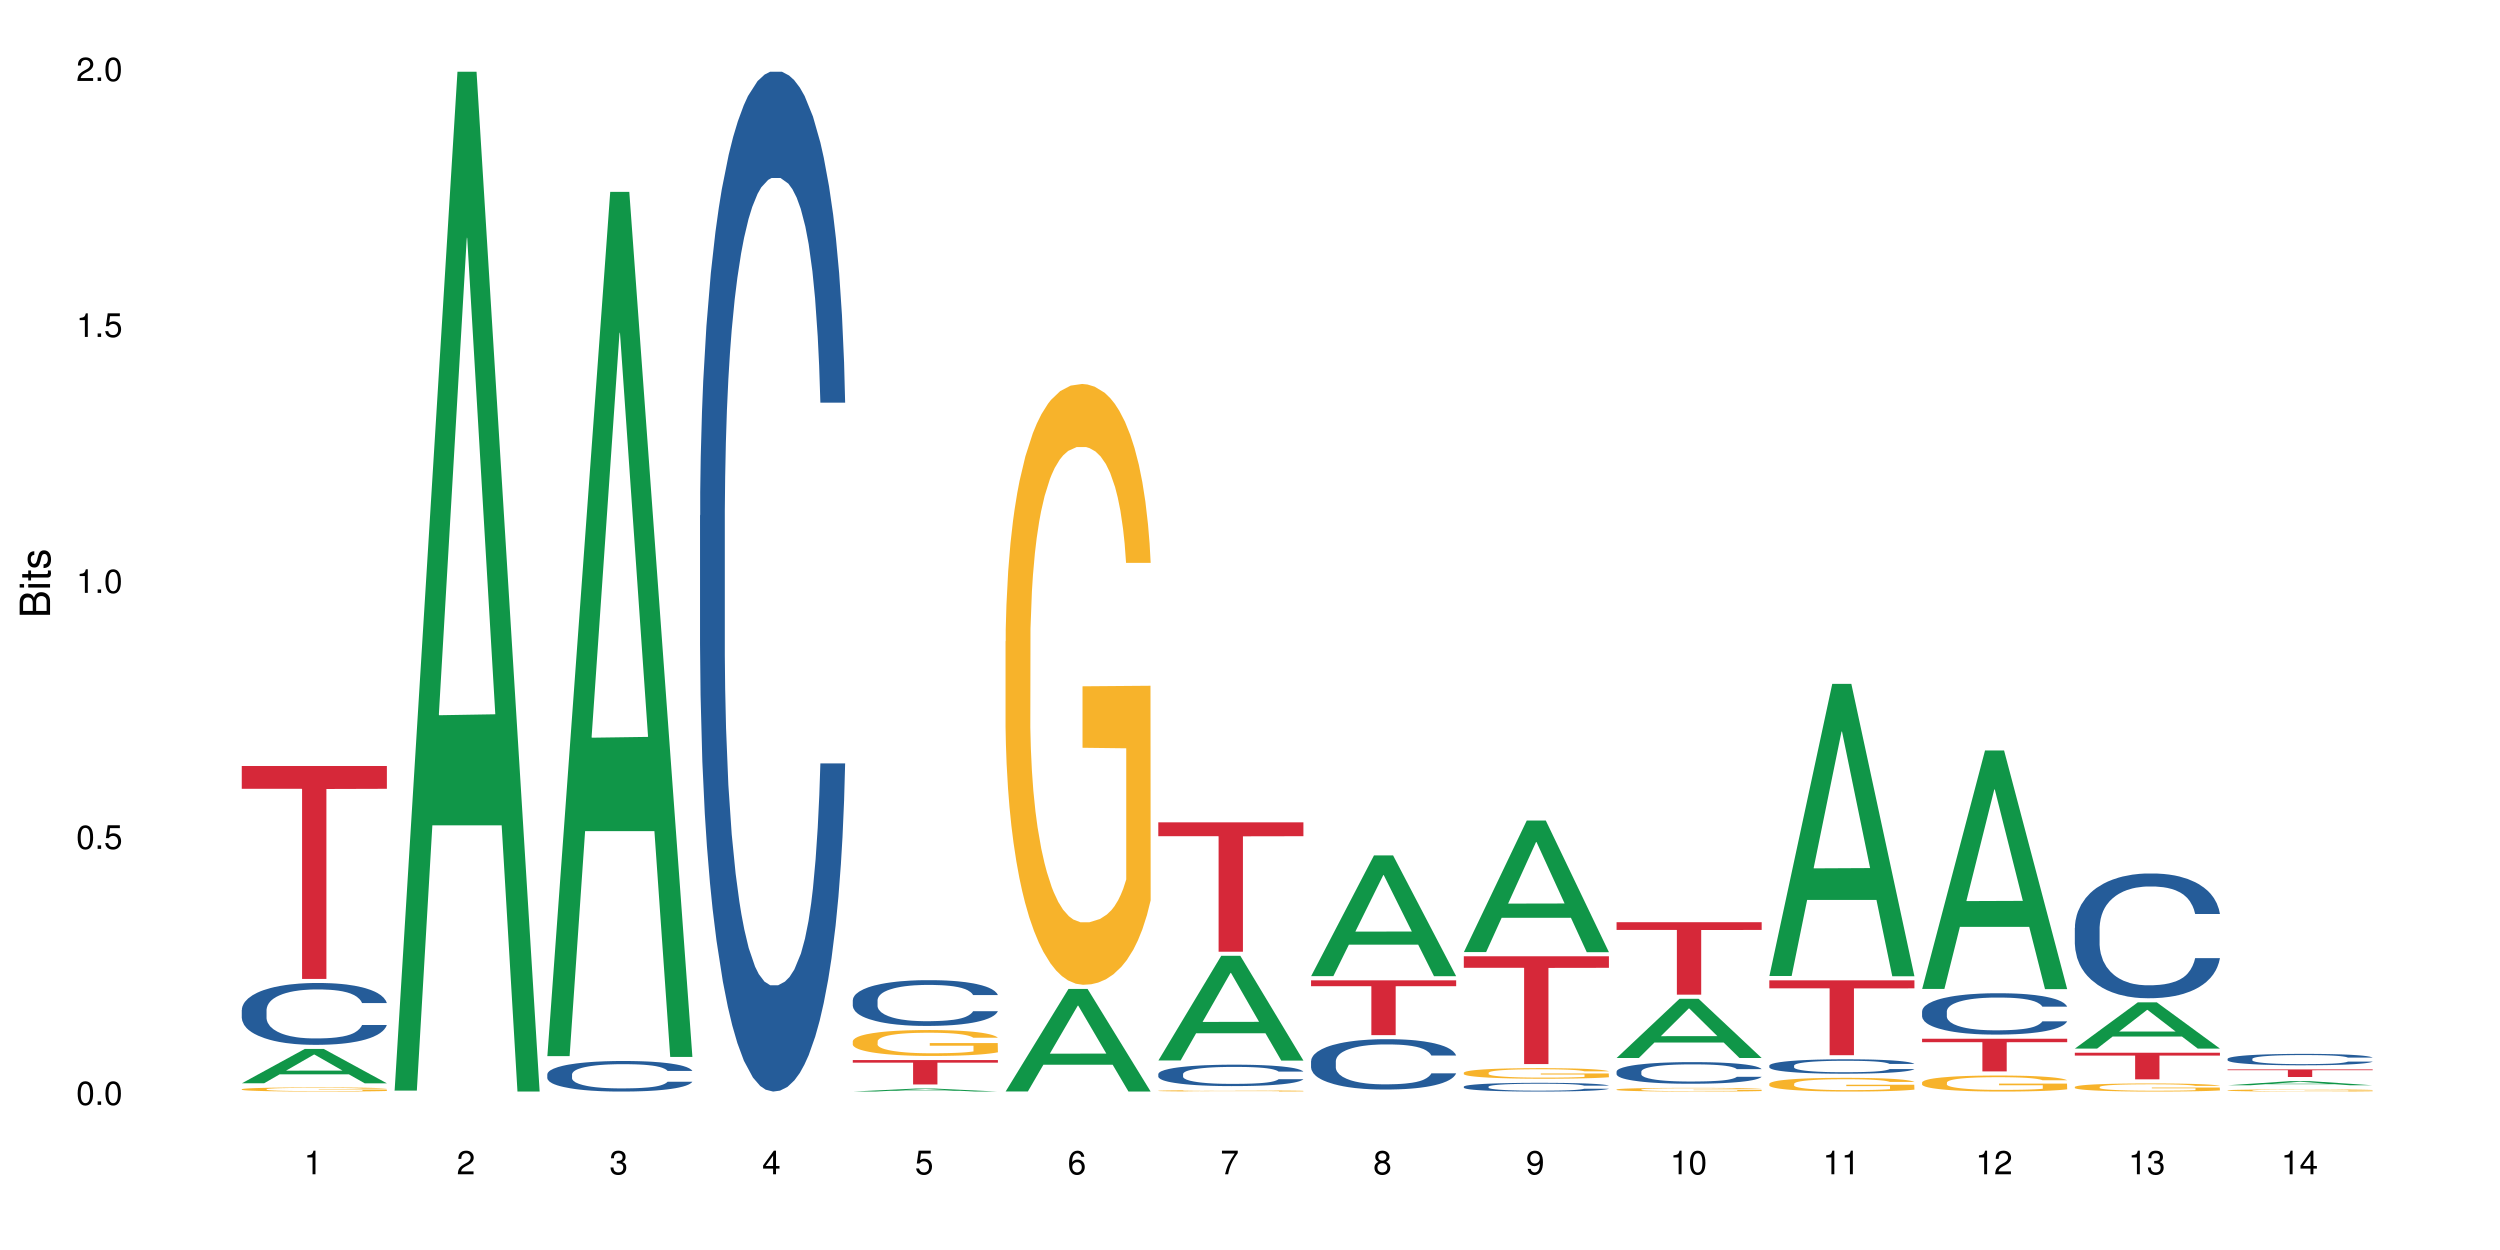 <?xml version="1.0" encoding="UTF-8"?>
<svg xmlns="http://www.w3.org/2000/svg" xmlns:xlink="http://www.w3.org/1999/xlink" width="720pt" height="360pt" viewBox="0 0 720 360" version="1.1">
<defs>
<g>
<symbol overflow="visible" id="glyph0-0">
<path style="stroke:none;" d=""/>
</symbol>
<symbol overflow="visible" id="glyph0-1">
<path style="stroke:none;" d="M 2.641 -6.797 C 2 -6.797 1.422 -6.531 1.078 -6.047 C 0.641 -5.453 0.406 -4.547 0.406 -3.297 C 0.406 -1 1.188 0.219 2.641 0.219 C 4.078 0.219 4.859 -1 4.859 -3.234 C 4.859 -4.562 4.656 -5.438 4.203 -6.047 C 3.844 -6.531 3.281 -6.797 2.641 -6.797 Z M 2.641 -6.047 C 3.547 -6.047 4 -5.125 4 -3.312 C 4 -1.375 3.562 -0.484 2.625 -0.484 C 1.734 -0.484 1.281 -1.422 1.281 -3.281 C 1.281 -5.141 1.734 -6.047 2.641 -6.047 Z M 2.641 -6.047 "/>
</symbol>
<symbol overflow="visible" id="glyph0-2">
<path style="stroke:none;" d="M 1.828 -1 L 0.828 -1 L 0.828 0 L 1.828 0 Z M 1.828 -1 "/>
</symbol>
<symbol overflow="visible" id="glyph0-3">
<path style="stroke:none;" d="M 4.562 -6.797 L 1.062 -6.797 L 0.547 -3.094 L 1.328 -3.094 C 1.719 -3.562 2.047 -3.734 2.578 -3.734 C 3.484 -3.734 4.062 -3.109 4.062 -2.094 C 4.062 -1.125 3.484 -0.531 2.578 -0.531 C 1.828 -0.531 1.375 -0.906 1.188 -1.672 L 0.328 -1.672 C 0.453 -1.109 0.547 -0.844 0.75 -0.594 C 1.125 -0.078 1.828 0.219 2.594 0.219 C 3.969 0.219 4.922 -0.781 4.922 -2.219 C 4.922 -3.562 4.031 -4.484 2.719 -4.484 C 2.25 -4.484 1.859 -4.359 1.469 -4.062 L 1.734 -5.969 L 4.562 -5.969 Z M 4.562 -6.797 "/>
</symbol>
<symbol overflow="visible" id="glyph0-4">
<path style="stroke:none;" d="M 2.484 -4.844 L 2.484 0 L 3.328 0 L 3.328 -6.797 L 2.766 -6.797 C 2.469 -5.75 2.281 -5.609 0.984 -5.453 L 0.984 -4.844 Z M 2.484 -4.844 "/>
</symbol>
<symbol overflow="visible" id="glyph0-5">
<path style="stroke:none;" d="M 4.859 -0.828 L 1.281 -0.828 C 1.359 -1.391 1.672 -1.75 2.5 -2.234 L 3.469 -2.75 C 4.406 -3.266 4.906 -3.969 4.906 -4.812 C 4.906 -5.375 4.672 -5.906 4.266 -6.266 C 3.859 -6.625 3.375 -6.797 2.719 -6.797 C 1.859 -6.797 1.219 -6.5 0.844 -5.922 C 0.609 -5.562 0.5 -5.125 0.484 -4.438 L 1.328 -4.438 C 1.359 -4.906 1.406 -5.188 1.531 -5.406 C 1.75 -5.812 2.188 -6.062 2.703 -6.062 C 3.469 -6.062 4.031 -5.516 4.031 -4.781 C 4.031 -4.25 3.719 -3.797 3.125 -3.438 L 2.234 -2.938 C 0.812 -2.141 0.406 -1.5 0.328 0 L 4.859 0 Z M 4.859 -0.828 "/>
</symbol>
<symbol overflow="visible" id="glyph0-6">
<path style="stroke:none;" d="M 2.125 -3.125 L 2.578 -3.125 C 3.516 -3.125 3.984 -2.703 3.984 -1.891 C 3.984 -1.031 3.469 -0.531 2.578 -0.531 C 1.656 -0.531 1.203 -0.984 1.156 -1.969 L 0.312 -1.969 C 0.344 -1.422 0.438 -1.078 0.609 -0.766 C 0.953 -0.109 1.625 0.219 2.547 0.219 C 3.953 0.219 4.859 -0.609 4.859 -1.906 C 4.859 -2.766 4.516 -3.25 3.703 -3.516 C 4.344 -3.766 4.656 -4.25 4.656 -4.938 C 4.656 -6.109 3.875 -6.797 2.578 -6.797 C 1.203 -6.797 0.484 -6.047 0.453 -4.609 L 1.297 -4.609 C 1.312 -5.016 1.344 -5.25 1.453 -5.453 C 1.641 -5.828 2.062 -6.062 2.594 -6.062 C 3.344 -6.062 3.797 -5.625 3.797 -4.906 C 3.797 -4.422 3.609 -4.141 3.25 -3.984 C 3.016 -3.891 2.719 -3.844 2.125 -3.844 Z M 2.125 -3.125 "/>
</symbol>
<symbol overflow="visible" id="glyph0-7">
<path style="stroke:none;" d="M 3.141 -1.625 L 3.141 0 L 3.984 0 L 3.984 -1.625 L 4.984 -1.625 L 4.984 -2.391 L 3.984 -2.391 L 3.984 -6.797 L 3.359 -6.797 L 0.266 -2.516 L 0.266 -1.625 Z M 3.141 -2.391 L 1 -2.391 L 3.141 -5.359 Z M 3.141 -2.391 "/>
</symbol>
<symbol overflow="visible" id="glyph0-8">
<path style="stroke:none;" d="M 4.781 -5.031 C 4.609 -6.141 3.891 -6.797 2.844 -6.797 C 2.094 -6.797 1.422 -6.438 1.031 -5.828 C 0.609 -5.172 0.406 -4.344 0.406 -3.094 C 0.406 -1.953 0.578 -1.234 0.984 -0.625 C 1.359 -0.078 1.953 0.219 2.703 0.219 C 3.984 0.219 4.922 -0.734 4.922 -2.078 C 4.922 -3.344 4.062 -4.234 2.844 -4.234 C 2.172 -4.234 1.641 -3.969 1.281 -3.469 C 1.281 -5.125 1.828 -6.047 2.797 -6.047 C 3.391 -6.047 3.797 -5.672 3.938 -5.031 Z M 2.734 -3.484 C 3.547 -3.484 4.062 -2.922 4.062 -2 C 4.062 -1.156 3.484 -0.531 2.703 -0.531 C 1.922 -0.531 1.328 -1.188 1.328 -2.047 C 1.328 -2.891 1.906 -3.484 2.734 -3.484 Z M 2.734 -3.484 "/>
</symbol>
<symbol overflow="visible" id="glyph0-9">
<path style="stroke:none;" d="M 4.984 -6.797 L 0.438 -6.797 L 0.438 -5.969 L 4.109 -5.969 C 2.5 -3.656 1.828 -2.234 1.328 0 L 2.219 0 C 2.594 -2.172 3.453 -4.047 4.984 -6.094 Z M 4.984 -6.797 "/>
</symbol>
<symbol overflow="visible" id="glyph0-10">
<path style="stroke:none;" d="M 3.75 -3.578 C 4.453 -4 4.688 -4.344 4.688 -4.984 C 4.688 -6.047 3.844 -6.797 2.641 -6.797 C 1.438 -6.797 0.594 -6.047 0.594 -4.984 C 0.594 -4.359 0.828 -4.016 1.516 -3.578 C 0.734 -3.203 0.359 -2.641 0.359 -1.891 C 0.359 -0.641 1.297 0.219 2.641 0.219 C 3.984 0.219 4.922 -0.641 4.922 -1.875 C 4.922 -2.641 4.531 -3.203 3.75 -3.578 Z M 2.641 -6.047 C 3.359 -6.047 3.812 -5.625 3.812 -4.969 C 3.812 -4.344 3.344 -3.922 2.641 -3.922 C 1.922 -3.922 1.453 -4.344 1.453 -4.984 C 1.453 -5.625 1.922 -6.047 2.641 -6.047 Z M 2.641 -3.203 C 3.484 -3.203 4.062 -2.672 4.062 -1.875 C 4.062 -1.062 3.484 -0.531 2.625 -0.531 C 1.797 -0.531 1.219 -1.078 1.219 -1.875 C 1.219 -2.672 1.797 -3.203 2.641 -3.203 Z M 2.641 -3.203 "/>
</symbol>
<symbol overflow="visible" id="glyph0-11">
<path style="stroke:none;" d="M 0.516 -1.547 C 0.672 -0.438 1.406 0.219 2.438 0.219 C 3.188 0.219 3.859 -0.141 4.266 -0.75 C 4.688 -1.406 4.891 -2.25 4.891 -3.484 C 4.891 -4.625 4.703 -5.359 4.312 -5.953 C 3.938 -6.5 3.344 -6.797 2.594 -6.797 C 1.297 -6.797 0.359 -5.844 0.359 -4.516 C 0.359 -3.25 1.234 -2.344 2.453 -2.344 C 3.094 -2.344 3.562 -2.578 4.016 -3.109 C 4 -1.453 3.469 -0.531 2.5 -0.531 C 1.906 -0.531 1.484 -0.906 1.359 -1.547 Z M 2.578 -6.062 C 3.375 -6.062 3.969 -5.406 3.969 -4.531 C 3.969 -3.688 3.375 -3.094 2.547 -3.094 C 1.734 -3.094 1.234 -3.672 1.234 -4.578 C 1.234 -5.438 1.797 -6.062 2.578 -6.062 Z M 2.578 -6.062 "/>
</symbol>
<symbol overflow="visible" id="glyph1-0">
<path style="stroke:none;" d=""/>
</symbol>
<symbol overflow="visible" id="glyph1-1">
<path style="stroke:none;" d="M 0 -0.953 L 0 -4.891 C 0 -5.719 -0.234 -6.344 -0.734 -6.797 C -1.188 -7.234 -1.812 -7.469 -2.5 -7.469 C -3.547 -7.469 -4.188 -7 -4.625 -5.875 C -4.984 -6.672 -5.641 -7.094 -6.531 -7.094 C -7.156 -7.094 -7.734 -6.859 -8.141 -6.391 C -8.562 -5.938 -8.75 -5.344 -8.75 -4.5 L -8.75 -0.953 Z M -4.984 -2.062 L -7.766 -2.062 L -7.766 -4.219 C -7.766 -4.844 -7.688 -5.203 -7.453 -5.5 C -7.219 -5.812 -6.859 -5.969 -6.375 -5.969 C -5.906 -5.969 -5.531 -5.812 -5.297 -5.5 C -5.062 -5.203 -4.984 -4.844 -4.984 -4.219 Z M -0.984 -2.062 L -4 -2.062 L -4 -4.781 C -4 -5.328 -3.859 -5.688 -3.578 -5.953 C -3.297 -6.219 -2.922 -6.359 -2.484 -6.359 C -2.062 -6.359 -1.688 -6.219 -1.406 -5.953 C -1.109 -5.688 -0.984 -5.328 -0.984 -4.781 Z M -0.984 -2.062 "/>
</symbol>
<symbol overflow="visible" id="glyph1-2">
<path style="stroke:none;" d="M -6.281 -1.797 L -6.281 -0.797 L 0 -0.797 L 0 -1.797 Z M -8.75 -1.797 L -8.75 -0.797 L -7.484 -0.797 L -7.484 -1.797 Z M -8.75 -1.797 "/>
</symbol>
<symbol overflow="visible" id="glyph1-3">
<path style="stroke:none;" d="M -6.281 -3.047 L -6.281 -2.016 L -8.016 -2.016 L -8.016 -1.016 L -6.281 -1.016 L -6.281 -0.172 L -5.469 -0.172 L -5.469 -1.016 L -0.719 -1.016 C -0.078 -1.016 0.281 -1.453 0.281 -2.234 C 0.281 -2.469 0.25 -2.719 0.188 -3.047 L -0.641 -3.047 C -0.609 -2.922 -0.594 -2.766 -0.594 -2.562 C -0.594 -2.141 -0.719 -2.016 -1.156 -2.016 L -5.469 -2.016 L -5.469 -3.047 Z M -6.281 -3.047 "/>
</symbol>
<symbol overflow="visible" id="glyph1-4">
<path style="stroke:none;" d="M -4.531 -5.25 C -5.766 -5.25 -6.469 -4.422 -6.469 -2.969 C -6.469 -1.516 -5.719 -0.562 -4.547 -0.562 C -3.562 -0.562 -3.094 -1.062 -2.734 -2.562 L -2.516 -3.484 C -2.344 -4.188 -2.094 -4.469 -1.625 -4.469 C -1.047 -4.469 -0.641 -3.875 -0.641 -3 C -0.641 -2.453 -0.797 -2 -1.062 -1.75 C -1.25 -1.594 -1.422 -1.531 -1.875 -1.469 L -1.875 -0.406 C -0.422 -0.453 0.281 -1.266 0.281 -2.922 C 0.281 -4.5 -0.5 -5.516 -1.719 -5.516 C -2.656 -5.516 -3.172 -4.984 -3.469 -3.734 L -3.703 -2.766 C -3.891 -1.953 -4.156 -1.609 -4.594 -1.609 C -5.172 -1.609 -5.547 -2.125 -5.547 -2.938 C -5.547 -3.75 -5.203 -4.172 -4.531 -4.203 Z M -4.531 -5.25 "/>
</symbol>
</g>
</defs>
<g id="surface127596">
<rect x="0" y="0" width="720" height="360" style="fill:rgb(100%,100%,100%);fill-opacity:1;stroke:none;"/>
<path style=" stroke:none;fill-rule:nonzero;fill:rgb(6.275%,58.824%,28.235%);fill-opacity:1;" d="M 69.629 311.988 L 69.676 311.98 L 87.758 302.102 L 93.25 302.102 L 111.422 311.996 L 105.039 311.996 L 100.484 309.414 L 80.523 309.414 L 76.059 311.988 L 69.629 311.988 L 82.445 308.344 L 98.652 308.336 L 90.57 303.719 L 90.48 303.707 L 90.391 303.734 L 82.398 308.336 L 82.445 308.344 Z M 69.629 311.988 "/>
<path style=" stroke:none;fill-rule:nonzero;fill:rgb(14.51%,36.078%,60%);fill-opacity:1;" d="M 69.629 290.859 L 69.68 290.844 L 69.68 290.453 L 69.832 289.836 L 70.191 289.055 L 70.547 288.516 L 71.465 287.555 L 72.738 286.629 L 74.062 285.914 L 75.031 285.488 L 75.898 285.164 L 77.887 284.562 L 79.16 284.25 L 80.535 283.977 L 82.219 283.699 L 83.441 283.535 L 86.195 283.273 L 88.234 283.16 L 89.812 283.113 L 93.227 283.113 L 95.266 283.176 L 96.746 283.258 L 98.375 283.391 L 99.75 283.535 L 102.148 283.895 L 104.289 284.348 L 105.258 284.609 L 106.785 285.113 L 107.957 285.602 L 108.773 286.027 L 109.691 286.629 L 110.504 287.359 L 111.117 288.191 L 111.422 288.891 L 104.289 288.891 L 103.93 288.238 L 103.523 287.734 L 102.758 287.066 L 101.992 286.598 L 100.922 286.125 L 99.957 285.816 L 98.629 285.504 L 97.457 285.309 L 96.234 285.164 L 95.062 285.066 L 92.82 284.969 L 90.219 284.969 L 89.254 285 L 87.266 285.133 L 86.195 285.246 L 84.664 285.473 L 83.594 285.684 L 82.32 286.012 L 81.453 286.285 L 80.383 286.711 L 79.617 287.086 L 78.754 287.621 L 78.242 288.027 L 77.785 288.484 L 77.375 289.02 L 77.07 289.59 L 76.867 290.195 L 76.766 290.781 L 76.766 293.301 L 76.867 293.887 L 77.121 294.574 L 77.785 295.566 L 78.754 296.43 L 79.875 297.113 L 80.945 297.602 L 81.555 297.828 L 82.371 298.09 L 83.645 298.414 L 85.48 298.738 L 86.551 298.871 L 88.184 299 L 89.863 299.066 L 92.105 299.066 L 94.094 299 L 95.418 298.918 L 96.797 298.789 L 98.68 298.512 L 99.852 298.25 L 100.871 297.941 L 101.637 297.633 L 102.148 297.371 L 102.91 296.867 L 103.523 296.312 L 103.98 295.746 L 104.289 295.191 L 111.422 295.191 L 111.117 295.844 L 110.66 296.477 L 110.199 296.949 L 109.484 297.52 L 108.672 298.023 L 107.5 298.594 L 106.531 298.969 L 105.258 299.375 L 104.082 299.684 L 102.809 299.961 L 100.922 300.285 L 99.699 300.449 L 98.375 300.594 L 96.797 300.727 L 94.809 300.84 L 92.668 300.906 L 90.68 300.922 L 88.539 300.887 L 86.957 300.824 L 84.867 300.676 L 82.27 300.383 L 80.383 300.074 L 78.906 299.766 L 77.633 299.441 L 76.203 299 L 74.371 298.285 L 73.25 297.73 L 72.484 297.273 L 71.617 296.641 L 71.004 296.07 L 70.293 295.16 L 69.781 294.004 L 69.629 293.105 Z M 69.629 290.859 "/>
<path style=" stroke:none;fill-rule:nonzero;fill:rgb(96.863%,70.196%,16.863%);fill-opacity:1;" d="M 69.629 313.688 L 69.68 313.688 L 69.68 313.664 L 69.883 313.617 L 70.395 313.547 L 71.055 313.492 L 71.77 313.449 L 72.23 313.426 L 72.992 313.395 L 73.656 313.371 L 75.336 313.32 L 77.477 313.273 L 78.652 313.254 L 79.977 313.238 L 81.863 313.215 L 82.727 313.207 L 85.379 313.191 L 88.387 313.18 L 91.699 313.176 L 93.227 313.18 L 95.316 313.184 L 98.172 313.195 L 99.801 313.203 L 101.078 313.215 L 102.402 313.23 L 104.031 313.25 L 105.562 313.277 L 106.785 313.305 L 108.008 313.336 L 109.027 313.371 L 109.895 313.41 L 110.66 313.457 L 111.117 313.492 L 111.422 313.531 L 104.34 313.531 L 103.93 313.492 L 103.473 313.465 L 102.707 313.43 L 101.941 313.402 L 101.18 313.383 L 99.75 313.352 L 98.527 313.336 L 97 313.32 L 95.52 313.312 L 93.84 313.305 L 92.82 313.301 L 90.117 313.301 L 87.672 313.309 L 86.246 313.32 L 85.227 313.328 L 83.797 313.344 L 82.934 313.355 L 82.422 313.367 L 80.895 313.398 L 79.875 313.43 L 79.312 313.449 L 78.602 313.484 L 78.09 313.512 L 77.531 313.555 L 77.223 313.59 L 76.816 313.664 L 76.766 313.859 L 76.918 313.902 L 77.223 313.945 L 77.633 313.984 L 78.242 314.027 L 78.855 314.059 L 79.926 314.102 L 80.844 314.129 L 81.555 314.148 L 82.934 314.176 L 83.492 314.188 L 84.816 314.207 L 86.195 314.223 L 87.875 314.234 L 89.148 314.242 L 91.188 314.246 L 93.789 314.246 L 96.848 314.238 L 98.781 314.23 L 100.109 314.223 L 100.977 314.215 L 102.047 314.203 L 102.809 314.191 L 103.523 314.18 L 104.391 314.16 L 104.391 313.902 L 91.801 313.898 L 91.801 313.777 L 111.371 313.777 L 111.422 314.203 L 110.352 314.23 L 109.027 314.262 L 107.754 314.281 L 106.43 314.301 L 104.543 314.32 L 103.012 314.336 L 100.668 314.352 L 98.527 314.359 L 96.285 314.367 L 94.297 314.371 L 91.953 314.371 L 89.863 314.367 L 87.621 314.363 L 85.836 314.352 L 84.207 314.344 L 82.574 314.328 L 80.535 314.305 L 79.211 314.285 L 77.836 314.266 L 76.461 314.238 L 75.234 314.207 L 74.422 314.184 L 73.605 314.156 L 72.738 314.125 L 71.922 314.09 L 71.312 314.055 L 70.75 314.016 L 70.344 313.98 L 69.934 313.93 L 69.73 313.891 L 69.629 313.859 Z M 69.629 313.688 "/>
<path style=" stroke:none;fill-rule:nonzero;fill:rgb(83.922%,15.686%,22.353%);fill-opacity:1;" d="M 69.629 220.609 L 111.422 220.609 L 111.422 227.176 L 94.004 227.23 L 94.004 281.934 L 86.996 281.934 L 86.996 227.289 L 86.895 227.176 L 69.629 227.176 Z M 69.629 220.609 "/>
<path style=" stroke:none;fill-rule:nonzero;fill:rgb(6.275%,58.824%,28.235%);fill-opacity:1;" d="M 113.621 314.094 L 113.668 313.82 L 131.75 20.664 L 137.242 20.664 L 155.418 314.371 L 149.031 314.371 L 144.477 237.703 L 124.52 237.703 L 120.051 314.094 L 113.621 314.094 L 126.438 205.988 L 142.645 205.711 L 134.562 68.648 L 134.477 68.375 L 134.387 69.199 L 126.395 205.711 L 126.438 205.988 Z M 113.621 314.094 "/>
<path style=" stroke:none;fill-rule:nonzero;fill:rgb(6.275%,58.824%,28.235%);fill-opacity:1;" d="M 157.617 304.16 L 157.66 303.926 L 175.746 55.254 L 181.238 55.254 L 199.41 304.395 L 193.023 304.395 L 188.469 239.359 L 168.512 239.359 L 164.047 304.16 L 157.617 304.16 L 170.43 212.457 L 186.641 212.223 L 178.559 95.957 L 178.469 95.723 L 178.379 96.426 L 170.387 212.223 L 170.43 212.457 Z M 157.617 304.16 "/>
<path style=" stroke:none;fill-rule:nonzero;fill:rgb(14.51%,36.078%,60%);fill-opacity:1;" d="M 157.617 309.398 L 157.668 309.391 L 157.668 309.199 L 157.82 308.895 L 158.176 308.508 L 158.535 308.242 L 159.449 307.77 L 160.727 307.309 L 162.051 306.957 L 163.02 306.746 L 163.887 306.586 L 165.871 306.289 L 167.148 306.137 L 168.523 306 L 170.207 305.863 L 171.43 305.781 L 174.18 305.652 L 176.219 305.598 L 177.801 305.57 L 181.215 305.57 L 183.254 305.605 L 184.73 305.645 L 186.363 305.707 L 187.738 305.781 L 190.133 305.957 L 192.273 306.184 L 193.242 306.312 L 194.773 306.562 L 195.945 306.801 L 196.758 307.012 L 197.676 307.309 L 198.492 307.672 L 199.105 308.082 L 199.41 308.426 L 192.273 308.426 L 191.918 308.105 L 191.512 307.855 L 190.746 307.527 L 189.98 307.293 L 188.91 307.059 L 187.941 306.906 L 186.617 306.754 L 185.445 306.656 L 184.223 306.586 L 183.051 306.539 L 180.805 306.488 L 178.207 306.488 L 177.238 306.504 L 175.25 306.57 L 174.18 306.625 L 172.652 306.738 L 171.582 306.844 L 170.309 307.004 L 169.441 307.141 L 168.371 307.348 L 167.605 307.535 L 166.738 307.801 L 166.23 308 L 165.77 308.227 L 165.363 308.492 L 165.059 308.773 L 164.855 309.07 L 164.75 309.359 L 164.75 310.605 L 164.855 310.895 L 165.109 311.234 L 165.77 311.727 L 166.738 312.152 L 167.859 312.488 L 168.93 312.73 L 169.543 312.844 L 170.359 312.973 L 171.633 313.133 L 173.469 313.293 L 174.539 313.355 L 176.168 313.422 L 177.852 313.453 L 180.094 313.453 L 182.082 313.422 L 183.406 313.383 L 184.781 313.316 L 186.668 313.18 L 187.84 313.051 L 188.859 312.898 L 189.625 312.746 L 190.133 312.617 L 190.898 312.367 L 191.512 312.094 L 191.969 311.812 L 192.273 311.539 L 199.41 311.539 L 199.105 311.863 L 198.645 312.176 L 198.188 312.41 L 197.473 312.691 L 196.656 312.938 L 195.484 313.219 L 194.516 313.406 L 193.242 313.605 L 192.07 313.758 L 190.797 313.895 L 188.91 314.059 L 187.688 314.137 L 186.363 314.211 L 184.781 314.273 L 182.793 314.332 L 180.652 314.363 L 178.664 314.371 L 176.523 314.355 L 174.945 314.324 L 172.855 314.25 L 170.258 314.105 L 168.371 313.953 L 166.891 313.801 L 165.617 313.641 L 164.191 313.422 L 162.355 313.066 L 161.234 312.793 L 160.469 312.57 L 159.605 312.254 L 158.992 311.973 L 158.277 311.523 L 157.77 310.953 L 157.617 310.512 Z M 157.617 309.398 "/>
<path style=" stroke:none;fill-rule:nonzero;fill:rgb(14.51%,36.078%,60%);fill-opacity:1;" d="M 201.609 148.457 L 201.66 148.188 L 201.66 141.742 L 201.812 131.543 L 202.172 118.656 L 202.527 109.797 L 203.445 93.957 L 204.719 78.652 L 206.043 66.84 L 207.012 59.859 L 207.879 54.492 L 209.867 44.559 L 211.141 39.457 L 212.516 34.891 L 214.199 30.328 L 215.422 27.645 L 218.176 23.348 L 220.211 21.469 L 221.793 20.664 L 225.207 20.664 L 227.246 21.738 L 228.723 23.078 L 230.355 25.227 L 231.73 27.645 L 234.129 33.551 L 236.27 41.066 L 237.234 45.363 L 238.766 53.684 L 239.938 61.738 L 240.754 68.719 L 241.672 78.652 L 242.484 90.734 L 243.098 104.426 L 243.402 115.969 L 236.27 115.969 L 235.91 105.23 L 235.504 96.91 L 234.738 85.902 L 233.973 78.117 L 232.902 70.332 L 231.934 65.23 L 230.609 60.129 L 229.438 56.906 L 228.215 54.492 L 227.043 52.879 L 224.801 51.27 L 222.199 51.27 L 221.23 51.805 L 219.246 53.953 L 218.176 55.832 L 216.645 59.59 L 215.574 63.082 L 214.301 68.449 L 213.434 73.016 L 212.363 79.996 L 211.598 86.172 L 210.734 95.031 L 210.223 101.742 L 209.766 109.258 L 209.355 118.117 L 209.051 127.516 L 208.848 137.449 L 208.746 147.113 L 208.746 188.727 L 208.848 198.391 L 209.102 209.668 L 209.766 226.043 L 210.734 240.273 L 211.855 251.547 L 212.926 259.602 L 213.535 263.359 L 214.352 267.656 L 215.625 273.027 L 217.461 278.395 L 218.531 280.543 L 220.16 282.691 L 221.844 283.766 L 224.086 283.766 L 226.074 282.691 L 227.398 281.348 L 228.777 279.199 L 230.66 274.637 L 231.832 270.34 L 232.852 265.242 L 233.617 260.141 L 234.129 255.844 L 234.891 247.52 L 235.504 238.395 L 235.961 228.996 L 236.27 219.867 L 243.402 219.867 L 243.098 230.609 L 242.641 241.078 L 242.18 248.863 L 241.465 258.262 L 240.652 266.582 L 239.48 275.98 L 238.512 282.152 L 237.234 288.867 L 236.062 293.969 L 234.789 298.531 L 232.902 303.898 L 231.68 306.586 L 230.355 309 L 228.777 311.148 L 226.789 313.027 L 224.648 314.102 L 222.66 314.371 L 220.52 313.832 L 218.938 312.762 L 216.848 310.344 L 214.25 305.512 L 212.363 300.41 L 210.887 295.309 L 209.613 289.941 L 208.184 282.691 L 206.348 270.879 L 205.227 261.75 L 204.465 254.234 L 203.598 243.762 L 202.984 234.367 L 202.273 219.332 L 201.762 200.27 L 201.609 185.504 Z M 201.609 148.457 "/>
<path style=" stroke:none;fill-rule:nonzero;fill:rgb(6.275%,58.824%,28.235%);fill-opacity:1;" d="M 245.602 314.371 L 245.648 314.367 L 263.73 313.5 L 269.223 313.5 L 287.398 314.371 L 281.012 314.371 L 276.457 314.145 L 256.496 314.145 L 252.031 314.371 L 245.602 314.371 L 258.418 314.051 L 274.625 314.047 L 266.543 313.641 L 266.457 313.641 L 266.367 313.645 L 258.375 314.047 L 258.418 314.051 Z M 245.602 314.371 "/>
<path style=" stroke:none;fill-rule:nonzero;fill:rgb(14.51%,36.078%,60%);fill-opacity:1;" d="M 245.602 288.027 L 245.652 288.016 L 245.652 287.727 L 245.809 287.27 L 246.164 286.691 L 246.52 286.293 L 247.438 285.582 L 248.711 284.895 L 250.035 284.363 L 251.004 284.051 L 251.871 283.812 L 253.859 283.367 L 255.133 283.137 L 256.512 282.934 L 258.191 282.727 L 259.414 282.605 L 262.168 282.414 L 264.207 282.328 L 265.785 282.293 L 269.199 282.293 L 271.238 282.34 L 272.719 282.402 L 274.348 282.5 L 275.727 282.605 L 278.121 282.871 L 280.262 283.207 L 281.23 283.402 L 282.758 283.773 L 283.93 284.137 L 284.746 284.449 L 285.664 284.895 L 286.48 285.438 L 287.09 286.051 L 287.398 286.57 L 280.262 286.57 L 279.906 286.086 L 279.496 285.715 L 278.73 285.219 L 277.969 284.871 L 276.898 284.523 L 275.93 284.293 L 274.605 284.062 L 273.43 283.918 L 272.207 283.812 L 271.035 283.738 L 268.793 283.668 L 266.195 283.668 L 265.227 283.691 L 263.238 283.785 L 262.168 283.871 L 260.637 284.039 L 259.566 284.195 L 258.293 284.438 L 257.426 284.641 L 256.355 284.957 L 255.594 285.23 L 254.727 285.629 L 254.215 285.93 L 253.758 286.27 L 253.352 286.664 L 253.043 287.086 L 252.84 287.531 L 252.738 287.965 L 252.738 289.832 L 252.84 290.266 L 253.094 290.773 L 253.758 291.508 L 254.727 292.145 L 255.848 292.652 L 256.918 293.012 L 257.531 293.18 L 258.344 293.375 L 259.617 293.613 L 261.453 293.855 L 262.523 293.953 L 264.156 294.047 L 265.836 294.098 L 268.078 294.098 L 270.066 294.047 L 271.395 293.988 L 272.77 293.891 L 274.656 293.688 L 275.828 293.496 L 276.848 293.266 L 277.609 293.035 L 278.121 292.844 L 278.887 292.469 L 279.496 292.062 L 279.957 291.641 L 280.262 291.23 L 287.398 291.23 L 287.09 291.711 L 286.633 292.18 L 286.172 292.531 L 285.461 292.953 L 284.645 293.324 L 283.473 293.746 L 282.504 294.023 L 281.23 294.324 L 280.059 294.555 L 278.781 294.758 L 276.898 295 L 275.676 295.121 L 274.348 295.23 L 272.77 295.324 L 270.781 295.41 L 268.641 295.457 L 266.652 295.469 L 264.512 295.445 L 262.934 295.398 L 260.844 295.289 L 258.242 295.07 L 256.355 294.844 L 254.879 294.613 L 253.605 294.375 L 252.18 294.047 L 250.344 293.52 L 249.223 293.109 L 248.457 292.773 L 247.59 292.301 L 246.98 291.879 L 246.266 291.207 L 245.754 290.352 L 245.602 289.688 Z M 245.602 288.027 "/>
<path style=" stroke:none;fill-rule:nonzero;fill:rgb(96.863%,70.196%,16.863%);fill-opacity:1;" d="M 245.602 299.848 L 245.652 299.84 L 245.652 299.703 L 245.859 299.398 L 246.367 298.977 L 247.031 298.625 L 247.742 298.355 L 248.203 298.211 L 248.965 298.008 L 249.629 297.855 L 251.312 297.551 L 253.453 297.262 L 254.625 297.141 L 255.949 297.023 L 257.836 296.895 L 258.703 296.848 L 261.352 296.738 L 264.359 296.668 L 267.672 296.648 L 269.199 296.656 L 271.289 296.684 L 274.145 296.758 L 275.777 296.828 L 277.051 296.895 L 278.375 296.984 L 280.008 297.121 L 281.535 297.285 L 282.758 297.445 L 283.98 297.652 L 285 297.871 L 285.867 298.109 L 286.633 298.395 L 287.09 298.633 L 287.398 298.871 L 280.312 298.871 L 279.906 298.633 L 279.445 298.449 L 278.68 298.223 L 277.918 298.062 L 277.152 297.93 L 275.727 297.754 L 274.5 297.645 L 272.973 297.551 L 271.496 297.488 L 269.812 297.445 L 268.793 297.434 L 266.094 297.434 L 263.645 297.48 L 262.219 297.535 L 261.199 297.59 L 259.773 297.691 L 258.906 297.773 L 258.395 297.828 L 256.867 298.039 L 255.848 298.23 L 255.285 298.359 L 254.574 298.566 L 254.062 298.75 L 253.504 299.023 L 253.195 299.227 L 252.789 299.691 L 252.738 300.918 L 252.891 301.176 L 253.195 301.457 L 253.605 301.703 L 254.215 301.961 L 254.828 302.16 L 255.898 302.426 L 256.816 302.602 L 257.531 302.719 L 258.906 302.902 L 259.465 302.965 L 260.793 303.086 L 262.168 303.184 L 263.848 303.266 L 265.125 303.305 L 267.164 303.34 L 269.762 303.34 L 272.82 303.297 L 274.758 303.242 L 276.082 303.188 L 276.949 303.141 L 278.02 303.066 L 278.781 303 L 279.496 302.922 L 280.363 302.809 L 280.363 301.176 L 267.773 301.172 L 267.773 300.406 L 287.344 300.398 L 287.398 303.066 L 286.328 303.25 L 285 303.426 L 283.727 303.562 L 282.402 303.68 L 280.516 303.809 L 278.988 303.891 L 276.641 303.988 L 274.5 304.047 L 272.258 304.09 L 270.27 304.109 L 267.926 304.117 L 265.836 304.102 L 263.594 304.062 L 261.812 304.008 L 260.18 303.938 L 258.547 303.852 L 256.512 303.707 L 255.184 303.59 L 253.809 303.449 L 252.434 303.277 L 251.211 303.094 L 250.395 302.949 L 249.578 302.785 L 248.711 302.582 L 247.895 302.352 L 247.285 302.141 L 246.723 301.898 L 246.316 301.676 L 245.91 301.367 L 245.703 301.121 L 245.602 300.91 Z M 245.602 299.848 "/>
<path style=" stroke:none;fill-rule:nonzero;fill:rgb(83.922%,15.686%,22.353%);fill-opacity:1;" d="M 245.602 305.297 L 287.398 305.297 L 287.398 306.047 L 269.977 306.055 L 269.977 312.32 L 262.969 312.32 L 262.969 306.062 L 262.867 306.047 L 245.602 306.047 Z M 245.602 305.297 "/>
<path style=" stroke:none;fill-rule:nonzero;fill:rgb(6.275%,58.824%,28.235%);fill-opacity:1;" d="M 289.598 314.344 L 289.641 314.316 L 307.727 284.805 L 313.219 284.805 L 331.391 314.371 L 325.004 314.371 L 320.449 306.652 L 300.492 306.652 L 296.027 314.344 L 289.598 314.344 L 302.41 303.461 L 318.621 303.434 L 310.539 289.637 L 310.449 289.605 L 310.359 289.691 L 302.367 303.434 L 302.41 303.461 Z M 289.598 314.344 "/>
<path style=" stroke:none;fill-rule:nonzero;fill:rgb(96.863%,70.196%,16.863%);fill-opacity:1;" d="M 289.598 184.695 L 289.648 184.539 L 289.648 181.379 L 289.852 174.266 L 290.359 164.469 L 291.023 156.41 L 291.738 150.09 L 292.195 146.77 L 292.961 142.027 L 293.621 138.551 L 295.305 131.441 L 297.445 124.805 L 298.617 121.957 L 299.941 119.273 L 301.828 116.27 L 302.695 115.164 L 305.344 112.633 L 308.352 111.055 L 311.664 110.578 L 313.195 110.738 L 315.285 111.371 L 318.137 113.109 L 319.77 114.688 L 321.043 116.27 L 322.367 118.324 L 324 121.484 L 325.527 125.277 L 326.75 129.07 L 327.977 133.812 L 328.996 138.867 L 329.859 144.398 L 330.625 151.035 L 331.086 156.566 L 331.391 162.098 L 324.305 162.098 L 323.898 156.566 L 323.438 152.301 L 322.676 147.086 L 321.91 143.293 L 321.145 140.289 L 319.719 136.18 L 318.496 133.652 L 316.965 131.441 L 315.488 130.02 L 313.805 129.07 L 312.785 128.754 L 310.086 128.754 L 307.641 129.859 L 306.211 131.125 L 305.191 132.387 L 303.766 134.758 L 302.898 136.656 L 302.391 137.918 L 300.859 142.82 L 299.84 147.242 L 299.281 150.246 L 298.566 154.988 L 298.059 159.254 L 297.496 165.574 L 297.191 170.316 L 296.781 181.062 L 296.73 209.508 L 296.883 215.512 L 297.191 221.992 L 297.598 227.684 L 298.211 233.688 L 298.82 238.27 L 299.891 244.434 L 300.809 248.543 L 301.523 251.23 L 302.898 255.496 L 303.461 256.918 L 304.785 259.762 L 306.16 261.977 L 307.844 263.871 L 309.117 264.82 L 311.156 265.609 L 313.754 265.609 L 316.812 264.66 L 318.75 263.398 L 320.074 262.133 L 320.941 261.027 L 322.012 259.289 L 322.777 257.707 L 323.488 255.969 L 324.355 253.281 L 324.355 215.512 L 311.766 215.355 L 311.766 197.656 L 331.34 197.496 L 331.391 259.289 L 330.32 263.555 L 328.996 267.664 L 327.719 270.824 L 326.395 273.512 L 324.508 276.516 L 322.98 278.41 L 320.637 280.621 L 318.496 282.043 L 316.254 282.992 L 314.266 283.469 L 311.922 283.625 L 309.832 283.309 L 307.59 282.359 L 305.805 281.098 L 304.172 279.516 L 302.543 277.461 L 300.504 274.145 L 299.18 271.457 L 297.801 268.137 L 296.426 264.188 L 295.203 259.922 L 294.387 256.602 L 293.57 252.809 L 292.707 248.066 L 291.891 242.695 L 291.277 237.797 L 290.719 232.266 L 290.309 227.051 L 289.902 219.938 L 289.699 214.25 L 289.598 209.352 Z M 289.598 184.695 "/>
<path style=" stroke:none;fill-rule:nonzero;fill:rgb(6.275%,58.824%,28.235%);fill-opacity:1;" d="M 333.59 305.422 L 333.633 305.395 L 351.719 275.273 L 357.211 275.273 L 375.383 305.449 L 369 305.449 L 364.445 297.574 L 344.484 297.574 L 340.02 305.422 L 333.59 305.422 L 346.406 294.316 L 362.613 294.285 L 354.531 280.207 L 354.441 280.176 L 354.352 280.262 L 346.359 294.285 L 346.406 294.316 Z M 333.59 305.422 "/>
<path style=" stroke:none;fill-rule:nonzero;fill:rgb(14.51%,36.078%,60%);fill-opacity:1;" d="M 333.59 309.312 L 333.641 309.309 L 333.641 309.172 L 333.793 308.957 L 334.148 308.688 L 334.508 308.5 L 335.426 308.168 L 336.699 307.848 L 338.023 307.598 L 338.992 307.453 L 339.859 307.34 L 341.848 307.133 L 343.121 307.023 L 344.496 306.93 L 346.18 306.832 L 347.402 306.777 L 350.152 306.688 L 352.191 306.645 L 353.773 306.629 L 357.188 306.629 L 359.227 306.652 L 360.703 306.68 L 362.336 306.727 L 363.711 306.777 L 366.105 306.898 L 368.246 307.059 L 369.215 307.148 L 370.746 307.324 L 371.918 307.492 L 372.734 307.637 L 373.652 307.848 L 374.465 308.102 L 375.078 308.387 L 375.383 308.629 L 368.246 308.629 L 367.891 308.406 L 367.484 308.23 L 366.719 308 L 365.953 307.836 L 364.883 307.672 L 363.914 307.566 L 362.59 307.457 L 361.418 307.391 L 360.195 307.34 L 359.023 307.305 L 356.781 307.273 L 354.18 307.273 L 353.211 307.285 L 351.223 307.328 L 350.152 307.367 L 348.625 307.445 L 347.555 307.52 L 346.281 307.633 L 345.414 307.73 L 344.344 307.875 L 343.578 308.004 L 342.715 308.191 L 342.203 308.332 L 341.746 308.488 L 341.336 308.676 L 341.031 308.871 L 340.828 309.082 L 340.727 309.285 L 340.727 310.16 L 340.828 310.359 L 341.082 310.598 L 341.746 310.941 L 342.715 311.242 L 343.836 311.477 L 344.906 311.645 L 345.516 311.727 L 346.332 311.816 L 347.605 311.93 L 349.441 312.043 L 350.512 312.086 L 352.141 312.133 L 353.824 312.152 L 356.066 312.152 L 358.055 312.133 L 359.379 312.102 L 360.754 312.059 L 362.641 311.961 L 363.812 311.871 L 364.832 311.766 L 365.598 311.656 L 366.105 311.566 L 366.871 311.395 L 367.484 311.199 L 367.941 311.004 L 368.246 310.812 L 375.383 310.812 L 375.078 311.039 L 374.617 311.258 L 374.16 311.422 L 373.445 311.617 L 372.633 311.793 L 371.457 311.992 L 370.492 312.121 L 369.215 312.262 L 368.043 312.367 L 366.77 312.465 L 364.883 312.578 L 363.66 312.633 L 362.336 312.684 L 360.754 312.73 L 358.77 312.77 L 356.629 312.789 L 354.641 312.797 L 352.5 312.785 L 350.918 312.762 L 348.828 312.711 L 346.23 312.609 L 344.344 312.504 L 342.867 312.395 L 341.59 312.285 L 340.164 312.133 L 338.328 311.883 L 337.207 311.691 L 336.445 311.535 L 335.578 311.312 L 334.965 311.117 L 334.254 310.801 L 333.742 310.402 L 333.59 310.09 Z M 333.59 309.312 "/>
<path style=" stroke:none;fill-rule:nonzero;fill:rgb(96.863%,70.196%,16.863%);fill-opacity:1;" d="M 333.59 314.145 L 333.641 314.145 L 333.641 314.137 L 333.844 314.121 L 334.355 314.098 L 335.016 314.082 L 335.73 314.066 L 336.188 314.059 L 336.953 314.047 L 337.617 314.039 L 339.297 314.023 L 341.438 314.008 L 342.609 314 L 343.938 313.996 L 345.82 313.988 L 346.688 313.988 L 349.34 313.98 L 352.348 313.977 L 359.277 313.977 L 362.133 313.98 L 363.762 313.984 L 365.035 313.988 L 366.363 313.992 L 367.992 314 L 369.523 314.008 L 370.746 314.02 L 371.969 314.027 L 372.988 314.039 L 373.855 314.055 L 374.617 314.066 L 375.078 314.082 L 375.383 314.094 L 368.297 314.094 L 367.891 314.082 L 367.434 314.07 L 366.668 314.059 L 365.902 314.051 L 365.141 314.043 L 363.711 314.035 L 362.488 314.027 L 360.961 314.023 L 359.48 314.02 L 357.801 314.02 L 356.781 314.016 L 354.078 314.016 L 351.633 314.02 L 350.207 314.023 L 349.188 314.027 L 347.758 314.031 L 346.891 314.035 L 346.383 314.039 L 344.855 314.051 L 343.836 314.059 L 343.273 314.066 L 342.559 314.078 L 342.051 314.086 L 341.488 314.102 L 341.184 314.113 L 340.777 314.137 L 340.727 314.203 L 340.879 314.215 L 341.184 314.23 L 341.59 314.242 L 342.203 314.258 L 342.816 314.266 L 343.887 314.281 L 344.801 314.289 L 345.516 314.297 L 346.891 314.305 L 347.453 314.309 L 348.777 314.316 L 350.152 314.32 L 351.836 314.324 L 353.109 314.328 L 360.805 314.328 L 362.742 314.324 L 364.07 314.32 L 364.934 314.32 L 366.004 314.316 L 366.77 314.312 L 367.484 314.309 L 368.352 314.301 L 368.352 314.215 L 355.762 314.215 L 355.762 314.176 L 375.332 314.176 L 375.383 314.316 L 374.312 314.324 L 372.988 314.336 L 371.715 314.34 L 370.387 314.348 L 368.504 314.355 L 366.973 314.359 L 364.629 314.363 L 362.488 314.367 L 360.246 314.371 L 353.824 314.371 L 351.582 314.367 L 349.797 314.363 L 348.168 314.359 L 346.535 314.355 L 344.496 314.348 L 343.172 314.344 L 341.797 314.336 L 340.418 314.328 L 339.195 314.316 L 338.379 314.309 L 337.566 314.301 L 336.699 314.289 L 335.883 314.277 L 335.273 314.266 L 334.711 314.254 L 334.305 314.242 L 333.895 314.227 L 333.59 314.203 Z M 333.59 314.145 "/>
<path style=" stroke:none;fill-rule:nonzero;fill:rgb(83.922%,15.686%,22.353%);fill-opacity:1;" d="M 333.59 236.836 L 375.383 236.836 L 375.383 240.824 L 357.965 240.859 L 357.965 274.098 L 350.957 274.098 L 350.957 240.895 L 350.855 240.824 L 333.59 240.824 Z M 333.59 236.836 "/>
<path style=" stroke:none;fill-rule:nonzero;fill:rgb(6.275%,58.824%,28.235%);fill-opacity:1;" d="M 377.582 281.121 L 377.629 281.09 L 395.711 246.348 L 401.203 246.348 L 419.375 281.152 L 412.992 281.152 L 408.438 272.066 L 388.477 272.066 L 384.012 281.121 L 377.582 281.121 L 390.398 268.309 L 406.605 268.277 L 398.523 252.035 L 398.434 252 L 398.348 252.098 L 390.352 268.277 L 390.398 268.309 Z M 377.582 281.121 "/>
<path style=" stroke:none;fill-rule:nonzero;fill:rgb(14.51%,36.078%,60%);fill-opacity:1;" d="M 377.582 305.598 L 377.633 305.586 L 377.633 305.27 L 377.785 304.766 L 378.145 304.129 L 378.5 303.691 L 379.418 302.906 L 380.691 302.152 L 382.016 301.566 L 382.984 301.223 L 383.852 300.957 L 385.84 300.469 L 387.113 300.215 L 388.488 299.992 L 390.172 299.766 L 391.395 299.633 L 394.148 299.422 L 396.188 299.328 L 397.766 299.289 L 401.18 299.289 L 403.219 299.34 L 404.699 299.406 L 406.328 299.512 L 407.703 299.633 L 410.102 299.926 L 412.242 300.297 L 413.211 300.508 L 414.738 300.918 L 415.91 301.316 L 416.727 301.66 L 417.645 302.152 L 418.461 302.75 L 419.07 303.426 L 419.375 303.996 L 412.242 303.996 L 411.883 303.465 L 411.477 303.055 L 410.711 302.508 L 409.949 302.125 L 408.879 301.742 L 407.91 301.488 L 406.582 301.238 L 405.41 301.078 L 404.188 300.957 L 403.016 300.879 L 400.773 300.801 L 398.176 300.801 L 397.207 300.824 L 395.219 300.934 L 394.148 301.023 L 392.617 301.211 L 391.547 301.383 L 390.273 301.648 L 389.406 301.875 L 388.336 302.219 L 387.574 302.523 L 386.707 302.961 L 386.195 303.293 L 385.738 303.664 L 385.332 304.102 L 385.023 304.566 L 384.82 305.055 L 384.719 305.531 L 384.719 307.59 L 384.82 308.066 L 385.074 308.621 L 385.738 309.43 L 386.707 310.133 L 387.828 310.691 L 388.898 311.09 L 389.508 311.273 L 390.324 311.488 L 391.598 311.75 L 393.434 312.016 L 394.504 312.125 L 396.137 312.23 L 397.816 312.281 L 400.059 312.281 L 402.047 312.23 L 403.371 312.164 L 404.75 312.059 L 406.633 311.832 L 407.809 311.621 L 408.828 311.367 L 409.59 311.117 L 410.102 310.902 L 410.863 310.492 L 411.477 310.043 L 411.934 309.578 L 412.242 309.125 L 419.375 309.125 L 419.07 309.656 L 418.613 310.176 L 418.152 310.559 L 417.441 311.023 L 416.625 311.434 L 415.453 311.898 L 414.484 312.203 L 413.211 312.535 L 412.039 312.785 L 410.762 313.012 L 408.879 313.277 L 407.652 313.41 L 406.328 313.527 L 404.75 313.637 L 402.762 313.727 L 400.621 313.781 L 398.633 313.793 L 396.492 313.766 L 394.914 313.715 L 392.824 313.594 L 390.223 313.355 L 388.336 313.105 L 386.859 312.852 L 385.586 312.586 L 384.156 312.23 L 382.324 311.645 L 381.203 311.195 L 380.438 310.824 L 379.57 310.305 L 378.961 309.844 L 378.246 309.102 L 377.734 308.16 L 377.582 307.43 Z M 377.582 305.598 "/>
<path style=" stroke:none;fill-rule:nonzero;fill:rgb(83.922%,15.686%,22.353%);fill-opacity:1;" d="M 377.582 282.332 L 419.375 282.332 L 419.375 284.02 L 401.957 284.035 L 401.957 298.109 L 394.949 298.109 L 394.949 284.051 L 394.848 284.02 L 377.582 284.02 Z M 377.582 282.332 "/>
<path style=" stroke:none;fill-rule:nonzero;fill:rgb(6.275%,58.824%,28.235%);fill-opacity:1;" d="M 421.578 274.191 L 421.621 274.156 L 439.703 236.32 L 445.195 236.32 L 463.371 274.227 L 456.984 274.227 L 452.43 264.332 L 432.473 264.332 L 428.008 274.191 L 421.578 274.191 L 434.391 260.238 L 450.602 260.203 L 442.52 242.516 L 442.43 242.477 L 442.34 242.586 L 434.348 260.203 L 434.391 260.238 Z M 421.578 274.191 "/>
<path style=" stroke:none;fill-rule:nonzero;fill:rgb(14.51%,36.078%,60%);fill-opacity:1;" d="M 421.578 312.949 L 421.629 312.945 L 421.629 312.891 L 421.781 312.805 L 422.137 312.691 L 422.492 312.617 L 423.41 312.48 L 424.684 312.352 L 426.012 312.25 L 426.98 312.188 L 427.844 312.145 L 429.832 312.059 L 431.105 312.016 L 432.484 311.977 L 434.164 311.938 L 435.391 311.914 L 438.141 311.875 L 440.18 311.859 L 441.758 311.852 L 445.176 311.852 L 447.215 311.863 L 448.691 311.875 L 450.324 311.891 L 451.699 311.914 L 454.094 311.965 L 456.234 312.027 L 457.203 312.066 L 458.73 312.137 L 459.906 312.203 L 460.719 312.266 L 461.637 312.352 L 462.453 312.453 L 463.062 312.57 L 463.371 312.668 L 456.234 312.668 L 455.879 312.578 L 455.469 312.508 L 454.707 312.41 L 453.941 312.344 L 452.871 312.277 L 451.902 312.234 L 450.578 312.191 L 449.406 312.164 L 448.184 312.145 L 447.008 312.129 L 444.766 312.113 L 442.168 312.113 L 441.199 312.121 L 439.211 312.137 L 438.141 312.156 L 436.613 312.188 L 435.543 312.215 L 434.266 312.262 L 433.402 312.301 L 432.332 312.363 L 431.566 312.414 L 430.699 312.492 L 430.191 312.547 L 429.73 312.613 L 429.324 312.688 L 429.02 312.77 L 428.812 312.855 L 428.711 312.938 L 428.711 313.293 L 428.812 313.375 L 429.07 313.473 L 429.73 313.613 L 430.699 313.734 L 431.82 313.832 L 432.891 313.902 L 433.504 313.934 L 434.32 313.969 L 435.594 314.016 L 437.426 314.062 L 438.496 314.082 L 440.129 314.098 L 441.812 314.109 L 444.055 314.109 L 446.043 314.098 L 447.367 314.086 L 448.742 314.07 L 450.629 314.031 L 451.801 313.992 L 452.82 313.949 L 453.586 313.906 L 454.094 313.867 L 454.859 313.797 L 455.469 313.719 L 455.93 313.641 L 456.234 313.559 L 463.371 313.559 L 463.062 313.652 L 462.605 313.742 L 462.148 313.809 L 461.434 313.891 L 460.617 313.961 L 459.445 314.043 L 458.477 314.094 L 457.203 314.152 L 456.031 314.195 L 454.758 314.234 L 452.871 314.281 L 451.648 314.305 L 450.324 314.324 L 448.742 314.344 L 446.754 314.359 L 444.613 314.367 L 442.625 314.371 L 440.484 314.367 L 438.906 314.355 L 436.816 314.336 L 434.215 314.293 L 432.332 314.25 L 430.852 314.207 L 429.578 314.16 L 428.152 314.098 L 426.316 313.996 L 425.195 313.918 L 424.43 313.855 L 423.562 313.766 L 422.953 313.684 L 422.238 313.555 L 421.73 313.391 L 421.578 313.266 Z M 421.578 312.949 "/>
<path style=" stroke:none;fill-rule:nonzero;fill:rgb(96.863%,70.196%,16.863%);fill-opacity:1;" d="M 421.578 308.934 L 421.629 308.93 L 421.629 308.875 L 421.832 308.75 L 422.34 308.574 L 423.004 308.434 L 423.719 308.324 L 424.176 308.266 L 424.941 308.18 L 425.602 308.121 L 427.285 307.996 L 429.426 307.879 L 430.598 307.828 L 431.922 307.781 L 433.809 307.727 L 434.676 307.707 L 437.324 307.664 L 440.332 307.637 L 443.645 307.629 L 445.176 307.629 L 447.266 307.641 L 450.117 307.672 L 451.75 307.699 L 453.023 307.727 L 454.348 307.762 L 455.98 307.82 L 457.508 307.887 L 458.73 307.953 L 459.957 308.035 L 460.977 308.125 L 461.84 308.223 L 462.605 308.34 L 463.062 308.438 L 463.371 308.535 L 456.285 308.535 L 455.879 308.438 L 455.418 308.363 L 454.656 308.27 L 453.891 308.203 L 453.125 308.148 L 451.699 308.078 L 450.477 308.035 L 448.945 307.996 L 447.469 307.969 L 445.785 307.953 L 444.766 307.945 L 442.066 307.945 L 439.617 307.965 L 438.191 307.988 L 437.172 308.012 L 435.746 308.055 L 434.879 308.086 L 434.371 308.109 L 432.84 308.195 L 431.82 308.273 L 431.262 308.324 L 430.547 308.41 L 430.035 308.484 L 429.477 308.594 L 429.172 308.68 L 428.762 308.867 L 428.711 309.367 L 428.863 309.473 L 429.172 309.59 L 429.578 309.688 L 430.191 309.793 L 430.801 309.875 L 431.871 309.984 L 432.789 310.055 L 433.504 310.102 L 434.879 310.18 L 435.441 310.203 L 436.766 310.254 L 438.141 310.293 L 439.824 310.324 L 441.098 310.344 L 443.137 310.355 L 445.734 310.355 L 448.793 310.34 L 450.73 310.316 L 452.055 310.297 L 452.922 310.277 L 453.992 310.246 L 454.758 310.219 L 455.469 310.188 L 456.336 310.141 L 456.336 309.473 L 443.746 309.473 L 443.746 309.16 L 463.32 309.156 L 463.371 310.246 L 462.301 310.32 L 460.977 310.391 L 459.699 310.449 L 458.375 310.496 L 456.488 310.547 L 454.961 310.582 L 452.617 310.621 L 450.477 310.645 L 448.234 310.664 L 446.246 310.672 L 443.898 310.672 L 441.812 310.668 L 439.566 310.652 L 437.785 310.629 L 436.152 310.602 L 434.523 310.566 L 432.484 310.508 L 431.16 310.461 L 429.781 310.402 L 428.406 310.332 L 427.184 310.258 L 426.367 310.199 L 425.551 310.129 L 424.684 310.047 L 423.871 309.953 L 423.258 309.867 L 422.699 309.77 L 422.289 309.676 L 421.883 309.551 L 421.68 309.453 L 421.578 309.367 Z M 421.578 308.934 "/>
<path style=" stroke:none;fill-rule:nonzero;fill:rgb(83.922%,15.686%,22.353%);fill-opacity:1;" d="M 421.578 275.406 L 463.371 275.406 L 463.371 278.73 L 445.953 278.758 L 445.953 306.449 L 438.945 306.449 L 438.945 278.789 L 438.844 278.73 L 421.578 278.73 Z M 421.578 275.406 "/>
<path style=" stroke:none;fill-rule:nonzero;fill:rgb(6.275%,58.824%,28.235%);fill-opacity:1;" d="M 465.57 304.695 L 465.613 304.68 L 483.699 287.652 L 489.191 287.652 L 507.363 304.711 L 500.977 304.711 L 496.426 300.258 L 476.465 300.258 L 472 304.695 L 465.57 304.695 L 478.383 298.418 L 494.594 298.402 L 486.512 290.441 L 486.422 290.426 L 486.332 290.473 L 478.34 298.402 L 478.383 298.418 Z M 465.57 304.695 "/>
<path style=" stroke:none;fill-rule:nonzero;fill:rgb(14.51%,36.078%,60%);fill-opacity:1;" d="M 465.57 308.602 L 465.621 308.598 L 465.621 308.461 L 465.773 308.242 L 466.129 307.969 L 466.488 307.781 L 467.406 307.445 L 468.68 307.121 L 470.004 306.871 L 470.973 306.723 L 471.84 306.609 L 473.828 306.398 L 475.102 306.289 L 476.477 306.191 L 478.16 306.094 L 479.383 306.039 L 482.133 305.949 L 484.172 305.906 L 485.754 305.891 L 489.168 305.891 L 491.207 305.914 L 492.684 305.941 L 494.316 305.988 L 495.691 306.039 L 498.086 306.164 L 500.227 306.324 L 501.195 306.414 L 502.727 306.59 L 503.898 306.762 L 504.715 306.91 L 505.629 307.121 L 506.445 307.379 L 507.059 307.668 L 507.363 307.914 L 500.227 307.914 L 499.871 307.684 L 499.465 307.508 L 498.699 307.273 L 497.934 307.109 L 496.863 306.945 L 495.895 306.836 L 494.57 306.727 L 493.398 306.66 L 492.176 306.609 L 491.004 306.574 L 488.762 306.539 L 486.16 306.539 L 485.191 306.551 L 483.203 306.598 L 482.133 306.637 L 480.605 306.715 L 479.535 306.789 L 478.262 306.906 L 477.395 307 L 476.324 307.148 L 475.559 307.281 L 474.691 307.469 L 474.184 307.609 L 473.727 307.77 L 473.316 307.957 L 473.012 308.156 L 472.809 308.367 L 472.707 308.574 L 472.707 309.457 L 472.809 309.66 L 473.062 309.902 L 473.727 310.25 L 474.691 310.551 L 475.812 310.789 L 476.883 310.961 L 477.496 311.039 L 478.312 311.133 L 479.586 311.246 L 481.422 311.359 L 482.492 311.406 L 484.121 311.449 L 485.805 311.473 L 488.047 311.473 L 490.035 311.449 L 491.359 311.422 L 492.734 311.375 L 494.621 311.277 L 495.793 311.188 L 496.812 311.078 L 497.578 310.973 L 498.086 310.879 L 498.852 310.703 L 499.465 310.512 L 499.922 310.312 L 500.227 310.117 L 507.363 310.117 L 507.059 310.344 L 506.598 310.566 L 506.141 310.73 L 505.426 310.934 L 504.609 311.109 L 503.438 311.309 L 502.469 311.438 L 501.195 311.582 L 500.023 311.688 L 498.75 311.785 L 496.863 311.898 L 495.641 311.957 L 494.316 312.008 L 492.734 312.055 L 490.746 312.094 L 488.605 312.117 L 486.621 312.121 L 484.48 312.109 L 482.898 312.09 L 480.809 312.035 L 478.211 311.934 L 476.324 311.824 L 474.848 311.719 L 473.57 311.605 L 472.145 311.449 L 470.309 311.199 L 469.188 311.004 L 468.426 310.848 L 467.559 310.625 L 466.945 310.426 L 466.23 310.105 L 465.723 309.703 L 465.57 309.387 Z M 465.57 308.602 "/>
<path style=" stroke:none;fill-rule:nonzero;fill:rgb(96.863%,70.196%,16.863%);fill-opacity:1;" d="M 465.57 313.758 L 465.621 313.758 L 465.621 313.738 L 465.824 313.695 L 466.336 313.633 L 466.996 313.586 L 467.711 313.547 L 468.168 313.523 L 468.934 313.496 L 469.598 313.477 L 471.277 313.43 L 473.418 313.391 L 474.59 313.371 L 475.918 313.355 L 477.801 313.336 L 478.668 313.332 L 481.32 313.316 L 484.324 313.305 L 487.641 313.301 L 489.168 313.305 L 491.258 313.309 L 494.113 313.316 L 495.742 313.328 L 497.016 313.336 L 498.344 313.352 L 499.973 313.371 L 501.504 313.395 L 502.727 313.418 L 503.949 313.445 L 504.969 313.477 L 505.836 313.512 L 506.598 313.551 L 507.059 313.586 L 507.363 313.621 L 500.277 313.621 L 499.871 313.586 L 499.414 313.559 L 498.648 313.527 L 497.883 313.504 L 497.117 313.484 L 495.691 313.461 L 494.469 313.445 L 492.941 313.43 L 491.461 313.422 L 489.781 313.418 L 488.762 313.414 L 486.059 313.414 L 483.613 313.422 L 482.184 313.43 L 481.164 313.438 L 479.738 313.453 L 478.871 313.465 L 478.363 313.473 L 476.832 313.5 L 475.812 313.527 L 475.254 313.547 L 474.539 313.574 L 474.031 313.602 L 473.469 313.641 L 473.164 313.672 L 472.758 313.738 L 472.707 313.914 L 472.859 313.949 L 473.164 313.988 L 473.57 314.023 L 474.184 314.062 L 474.797 314.09 L 475.867 314.129 L 476.781 314.152 L 477.496 314.172 L 478.871 314.195 L 479.434 314.207 L 480.758 314.223 L 482.133 314.238 L 483.816 314.25 L 485.09 314.254 L 487.129 314.258 L 489.73 314.258 L 492.785 314.254 L 494.723 314.246 L 496.047 314.238 L 496.914 314.23 L 497.984 314.219 L 498.75 314.211 L 499.465 314.199 L 500.328 314.184 L 500.328 313.949 L 487.742 313.949 L 487.742 313.84 L 507.312 313.84 L 507.363 314.219 L 506.293 314.246 L 504.969 314.273 L 503.695 314.293 L 502.367 314.309 L 500.484 314.328 L 498.953 314.34 L 496.609 314.352 L 494.469 314.359 L 492.227 314.367 L 490.238 314.371 L 487.895 314.371 L 485.805 314.367 L 483.562 314.363 L 481.777 314.355 L 480.148 314.344 L 478.516 314.332 L 476.477 314.312 L 475.152 314.297 L 473.777 314.273 L 472.398 314.25 L 471.176 314.223 L 470.359 314.203 L 469.547 314.18 L 468.68 314.152 L 467.863 314.117 L 467.25 314.086 L 466.691 314.055 L 466.285 314.02 L 465.875 313.977 L 465.672 313.941 L 465.57 313.91 Z M 465.57 313.758 "/>
<path style=" stroke:none;fill-rule:nonzero;fill:rgb(83.922%,15.686%,22.353%);fill-opacity:1;" d="M 465.57 265.586 L 507.363 265.586 L 507.363 267.824 L 489.945 267.844 L 489.945 286.473 L 482.938 286.473 L 482.938 267.863 L 482.836 267.824 L 465.57 267.824 Z M 465.57 265.586 "/>
<path style=" stroke:none;fill-rule:nonzero;fill:rgb(6.275%,58.824%,28.235%);fill-opacity:1;" d="M 509.562 281.082 L 509.609 281.004 L 527.691 196.945 L 533.184 196.945 L 551.355 281.16 L 544.973 281.16 L 540.418 259.18 L 520.457 259.18 L 515.992 281.082 L 509.562 281.082 L 522.379 250.086 L 538.586 250.004 L 530.504 210.703 L 530.414 210.625 L 530.324 210.863 L 522.332 250.004 L 522.379 250.086 Z M 509.562 281.082 "/>
<path style=" stroke:none;fill-rule:nonzero;fill:rgb(14.51%,36.078%,60%);fill-opacity:1;" d="M 509.562 306.883 L 509.613 306.879 L 509.613 306.789 L 509.766 306.645 L 510.125 306.461 L 510.48 306.336 L 511.398 306.109 L 512.672 305.895 L 513.996 305.727 L 514.965 305.629 L 515.832 305.551 L 517.82 305.41 L 519.094 305.34 L 520.469 305.273 L 522.152 305.211 L 523.375 305.172 L 526.129 305.113 L 528.168 305.086 L 529.746 305.074 L 533.16 305.074 L 535.199 305.09 L 536.68 305.109 L 538.309 305.137 L 539.684 305.172 L 542.082 305.258 L 544.223 305.363 L 545.191 305.422 L 546.719 305.539 L 547.891 305.656 L 548.707 305.754 L 549.625 305.895 L 550.441 306.066 L 551.051 306.258 L 551.355 306.422 L 544.223 306.422 L 543.863 306.27 L 543.457 306.152 L 542.691 305.996 L 541.93 305.887 L 540.859 305.777 L 539.891 305.703 L 538.562 305.633 L 537.391 305.586 L 536.168 305.551 L 534.996 305.531 L 532.754 305.508 L 530.152 305.508 L 529.188 305.516 L 527.199 305.543 L 526.129 305.57 L 524.598 305.625 L 523.527 305.676 L 522.254 305.75 L 521.387 305.816 L 520.316 305.914 L 519.555 306 L 518.688 306.125 L 518.176 306.223 L 517.719 306.328 L 517.309 306.453 L 517.004 306.586 L 516.801 306.727 L 516.699 306.863 L 516.699 307.453 L 516.801 307.59 L 517.055 307.75 L 517.719 307.98 L 518.688 308.184 L 519.809 308.344 L 520.879 308.457 L 521.488 308.508 L 522.305 308.57 L 523.578 308.645 L 525.414 308.723 L 526.484 308.754 L 528.117 308.781 L 529.797 308.797 L 532.039 308.797 L 534.027 308.781 L 535.352 308.762 L 536.73 308.734 L 538.613 308.668 L 539.789 308.609 L 540.805 308.535 L 541.57 308.465 L 542.082 308.402 L 542.844 308.285 L 543.457 308.156 L 543.914 308.023 L 544.223 307.895 L 551.355 307.895 L 551.051 308.047 L 550.594 308.195 L 550.133 308.305 L 549.422 308.438 L 548.605 308.555 L 547.434 308.688 L 546.465 308.773 L 545.191 308.871 L 544.016 308.941 L 542.742 309.008 L 540.859 309.082 L 539.633 309.121 L 538.309 309.156 L 536.73 309.184 L 534.742 309.211 L 532.602 309.227 L 530.613 309.23 L 528.473 309.223 L 526.891 309.207 L 524.801 309.176 L 522.203 309.105 L 520.316 309.035 L 518.84 308.961 L 517.566 308.887 L 516.137 308.781 L 514.305 308.617 L 513.184 308.484 L 512.418 308.379 L 511.551 308.23 L 510.938 308.098 L 510.227 307.887 L 509.715 307.617 L 509.562 307.406 Z M 509.562 306.883 "/>
<path style=" stroke:none;fill-rule:nonzero;fill:rgb(96.863%,70.196%,16.863%);fill-opacity:1;" d="M 509.562 312.105 L 509.613 312.102 L 509.613 312.031 L 509.816 311.867 L 510.328 311.645 L 510.992 311.461 L 511.703 311.316 L 512.164 311.238 L 512.926 311.129 L 513.59 311.051 L 515.273 310.887 L 517.414 310.734 L 518.586 310.672 L 519.91 310.609 L 521.797 310.539 L 522.66 310.516 L 525.312 310.457 L 528.32 310.422 L 531.633 310.41 L 533.16 310.414 L 535.25 310.43 L 538.105 310.469 L 539.734 310.504 L 541.012 310.539 L 542.336 310.586 L 543.965 310.66 L 545.496 310.746 L 546.719 310.832 L 547.941 310.941 L 548.961 311.059 L 549.828 311.184 L 550.594 311.336 L 551.051 311.465 L 551.355 311.59 L 544.273 311.59 L 543.863 311.465 L 543.406 311.367 L 542.641 311.246 L 541.875 311.16 L 541.113 311.09 L 539.684 310.996 L 538.461 310.938 L 536.934 310.887 L 535.453 310.855 L 533.773 310.832 L 532.754 310.828 L 530.051 310.828 L 527.605 310.852 L 526.18 310.879 L 525.16 310.91 L 523.73 310.965 L 522.867 311.008 L 522.355 311.035 L 520.828 311.148 L 519.809 311.25 L 519.246 311.32 L 518.535 311.426 L 518.023 311.523 L 517.465 311.668 L 517.156 311.777 L 516.75 312.023 L 516.699 312.676 L 516.852 312.812 L 517.156 312.961 L 517.566 313.09 L 518.176 313.227 L 518.789 313.332 L 519.859 313.473 L 520.777 313.566 L 521.488 313.629 L 522.867 313.727 L 523.426 313.758 L 524.75 313.824 L 526.129 313.875 L 527.809 313.918 L 529.082 313.941 L 531.121 313.957 L 533.723 313.957 L 536.781 313.938 L 538.719 313.906 L 540.043 313.879 L 540.91 313.852 L 541.98 313.812 L 542.742 313.777 L 543.457 313.738 L 544.324 313.676 L 544.324 312.812 L 531.734 312.809 L 531.734 312.402 L 551.305 312.398 L 551.355 313.812 L 550.285 313.91 L 548.961 314.004 L 547.688 314.078 L 546.363 314.141 L 544.477 314.207 L 542.945 314.25 L 540.602 314.301 L 538.461 314.336 L 536.219 314.355 L 534.23 314.367 L 531.887 314.371 L 529.797 314.363 L 527.555 314.34 L 525.77 314.312 L 524.141 314.277 L 522.508 314.23 L 520.469 314.152 L 519.145 314.094 L 517.77 314.016 L 516.395 313.926 L 515.168 313.828 L 514.355 313.754 L 513.539 313.664 L 512.672 313.559 L 511.855 313.434 L 511.246 313.32 L 510.684 313.195 L 510.277 313.074 L 509.867 312.914 L 509.664 312.781 L 509.562 312.672 Z M 509.562 312.105 "/>
<path style=" stroke:none;fill-rule:nonzero;fill:rgb(83.922%,15.686%,22.353%);fill-opacity:1;" d="M 509.562 282.34 L 551.355 282.34 L 551.355 284.648 L 533.938 284.668 L 533.938 303.895 L 526.93 303.895 L 526.93 284.688 L 526.828 284.648 L 509.562 284.648 Z M 509.562 282.34 "/>
<path style=" stroke:none;fill-rule:nonzero;fill:rgb(6.275%,58.824%,28.235%);fill-opacity:1;" d="M 553.555 284.812 L 553.602 284.75 L 571.684 216.141 L 577.176 216.141 L 595.352 284.879 L 588.965 284.879 L 584.41 266.938 L 564.453 266.938 L 559.988 284.812 L 553.555 284.812 L 566.371 259.512 L 582.578 259.449 L 574.5 227.371 L 574.41 227.305 L 574.32 227.5 L 566.328 259.449 L 566.371 259.512 Z M 553.555 284.812 "/>
<path style=" stroke:none;fill-rule:nonzero;fill:rgb(14.51%,36.078%,60%);fill-opacity:1;" d="M 553.555 291.242 L 553.609 291.23 L 553.609 290.969 L 553.762 290.555 L 554.117 290.031 L 554.473 289.672 L 555.391 289.031 L 556.664 288.41 L 557.992 287.93 L 558.961 287.648 L 559.824 287.43 L 561.812 287.027 L 563.086 286.82 L 564.465 286.637 L 566.145 286.449 L 567.367 286.34 L 570.121 286.168 L 572.16 286.09 L 573.738 286.059 L 577.156 286.059 L 579.195 286.102 L 580.672 286.156 L 582.301 286.242 L 583.68 286.34 L 586.074 286.582 L 588.215 286.887 L 589.184 287.059 L 590.711 287.398 L 591.883 287.723 L 592.699 288.008 L 593.617 288.41 L 594.434 288.898 L 595.043 289.453 L 595.352 289.922 L 588.215 289.922 L 587.859 289.488 L 587.449 289.148 L 586.688 288.703 L 585.922 288.387 L 584.852 288.074 L 583.883 287.867 L 582.559 287.66 L 581.387 287.527 L 580.16 287.43 L 578.988 287.363 L 576.746 287.301 L 574.148 287.301 L 573.18 287.32 L 571.191 287.41 L 570.121 287.484 L 568.594 287.637 L 567.523 287.777 L 566.246 287.996 L 565.383 288.18 L 564.312 288.465 L 563.547 288.715 L 562.68 289.074 L 562.172 289.348 L 561.711 289.652 L 561.305 290.012 L 560.996 290.391 L 560.793 290.793 L 560.691 291.188 L 560.691 292.875 L 560.793 293.266 L 561.051 293.723 L 561.711 294.387 L 562.68 294.965 L 563.801 295.422 L 564.871 295.746 L 565.484 295.898 L 566.297 296.074 L 567.574 296.293 L 569.406 296.508 L 570.477 296.598 L 572.109 296.684 L 573.789 296.727 L 576.035 296.727 L 578.02 296.684 L 579.348 296.629 L 580.723 296.543 L 582.609 296.355 L 583.781 296.184 L 584.801 295.977 L 585.562 295.77 L 586.074 295.594 L 586.84 295.258 L 587.449 294.887 L 587.91 294.508 L 588.215 294.137 L 595.352 294.137 L 595.043 294.57 L 594.586 294.996 L 594.129 295.312 L 593.414 295.691 L 592.598 296.031 L 591.426 296.41 L 590.457 296.66 L 589.184 296.934 L 588.012 297.141 L 586.738 297.324 L 584.852 297.543 L 583.629 297.652 L 582.301 297.75 L 580.723 297.836 L 578.734 297.914 L 576.594 297.957 L 574.605 297.969 L 572.465 297.945 L 570.887 297.902 L 568.797 297.805 L 566.195 297.609 L 564.312 297.402 L 562.832 297.195 L 561.559 296.977 L 560.133 296.684 L 558.297 296.203 L 557.176 295.836 L 556.41 295.531 L 555.543 295.105 L 554.934 294.723 L 554.219 294.113 L 553.711 293.34 L 553.555 292.742 Z M 553.555 291.242 "/>
<path style=" stroke:none;fill-rule:nonzero;fill:rgb(96.863%,70.196%,16.863%);fill-opacity:1;" d="M 553.555 311.73 L 553.609 311.727 L 553.609 311.641 L 553.812 311.453 L 554.32 311.191 L 554.984 310.977 L 555.695 310.805 L 556.156 310.719 L 556.922 310.59 L 557.582 310.496 L 559.266 310.309 L 561.406 310.133 L 562.578 310.055 L 563.902 309.984 L 565.789 309.902 L 566.656 309.875 L 569.305 309.805 L 572.312 309.766 L 575.625 309.75 L 577.156 309.754 L 579.246 309.773 L 582.098 309.82 L 583.73 309.859 L 585.004 309.902 L 586.328 309.957 L 587.961 310.043 L 589.488 310.145 L 590.711 310.246 L 591.934 310.371 L 592.953 310.508 L 593.82 310.652 L 594.586 310.832 L 595.043 310.98 L 595.352 311.125 L 588.266 311.125 L 587.859 310.98 L 587.398 310.863 L 586.633 310.727 L 585.871 310.625 L 585.105 310.543 L 583.68 310.434 L 582.457 310.367 L 580.926 310.309 L 579.449 310.27 L 577.766 310.246 L 576.746 310.238 L 574.047 310.238 L 571.598 310.266 L 570.172 310.301 L 569.152 310.332 L 567.727 310.398 L 566.859 310.449 L 566.348 310.48 L 564.82 310.613 L 563.801 310.73 L 563.242 310.809 L 562.527 310.938 L 562.016 311.051 L 561.457 311.219 L 561.152 311.348 L 560.742 311.633 L 560.691 312.391 L 560.844 312.551 L 561.152 312.727 L 561.559 312.879 L 562.172 313.039 L 562.781 313.16 L 563.852 313.324 L 564.77 313.434 L 565.484 313.504 L 566.859 313.621 L 567.418 313.656 L 568.746 313.734 L 570.121 313.793 L 571.805 313.844 L 573.078 313.867 L 575.117 313.891 L 577.715 313.891 L 580.773 313.863 L 582.711 313.832 L 584.035 313.797 L 584.902 313.766 L 585.973 313.723 L 586.738 313.68 L 587.449 313.633 L 588.316 313.562 L 588.316 312.551 L 575.727 312.547 L 575.727 312.074 L 595.301 312.07 L 595.352 313.723 L 594.281 313.836 L 592.953 313.945 L 591.68 314.027 L 590.355 314.102 L 588.469 314.18 L 586.941 314.23 L 584.598 314.289 L 582.457 314.328 L 580.211 314.355 L 578.227 314.367 L 575.879 314.371 L 573.789 314.363 L 571.547 314.336 L 569.766 314.305 L 568.133 314.262 L 566.504 314.207 L 564.465 314.117 L 563.137 314.047 L 561.762 313.957 L 560.387 313.852 L 559.164 313.738 L 558.348 313.648 L 557.531 313.547 L 556.664 313.422 L 555.852 313.277 L 555.238 313.148 L 554.68 313 L 554.27 312.859 L 553.863 312.672 L 553.66 312.52 L 553.555 312.387 Z M 553.555 311.73 "/>
<path style=" stroke:none;fill-rule:nonzero;fill:rgb(83.922%,15.686%,22.353%);fill-opacity:1;" d="M 553.555 299.148 L 595.352 299.148 L 595.352 300.156 L 577.934 300.164 L 577.934 308.57 L 570.926 308.57 L 570.926 300.176 L 570.824 300.156 L 553.555 300.156 Z M 553.555 299.148 "/>
<path style=" stroke:none;fill-rule:nonzero;fill:rgb(6.275%,58.824%,28.235%);fill-opacity:1;" d="M 597.551 301.988 L 597.594 301.977 L 615.68 288.68 L 621.172 288.68 L 639.344 302 L 632.957 302 L 628.402 298.523 L 608.445 298.523 L 603.98 301.988 L 597.551 301.988 L 610.363 297.086 L 626.574 297.074 L 618.492 290.855 L 618.402 290.844 L 618.312 290.883 L 610.32 297.074 L 610.363 297.086 Z M 597.551 301.988 "/>
<path style=" stroke:none;fill-rule:nonzero;fill:rgb(14.51%,36.078%,60%);fill-opacity:1;" d="M 597.551 267.207 L 597.602 267.172 L 597.602 266.387 L 597.754 265.137 L 598.109 263.562 L 598.469 262.477 L 599.387 260.539 L 600.66 258.668 L 601.984 257.223 L 602.953 256.367 L 603.82 255.711 L 605.809 254.496 L 607.082 253.871 L 608.457 253.316 L 610.141 252.758 L 611.363 252.43 L 614.113 251.902 L 616.152 251.672 L 617.734 251.574 L 621.148 251.574 L 623.188 251.707 L 624.664 251.871 L 626.297 252.133 L 627.672 252.43 L 630.066 253.152 L 632.207 254.07 L 633.176 254.594 L 634.707 255.613 L 635.879 256.598 L 636.691 257.453 L 637.609 258.668 L 638.426 260.145 L 639.039 261.82 L 639.344 263.23 L 632.207 263.23 L 631.852 261.918 L 631.445 260.902 L 630.68 259.555 L 629.914 258.602 L 628.844 257.648 L 627.875 257.027 L 626.551 256.402 L 625.379 256.008 L 624.156 255.711 L 622.984 255.516 L 620.742 255.316 L 618.141 255.316 L 617.172 255.383 L 615.184 255.645 L 614.113 255.875 L 612.586 256.336 L 611.516 256.762 L 610.242 257.418 L 609.375 257.977 L 608.305 258.832 L 607.539 259.586 L 606.672 260.672 L 606.164 261.492 L 605.703 262.41 L 605.297 263.496 L 604.992 264.645 L 604.789 265.859 L 604.684 267.043 L 604.684 272.133 L 604.789 273.312 L 605.043 274.691 L 605.703 276.695 L 606.672 278.438 L 607.793 279.816 L 608.863 280.801 L 609.477 281.262 L 610.293 281.785 L 611.566 282.445 L 613.402 283.102 L 614.473 283.363 L 616.102 283.625 L 617.785 283.758 L 620.027 283.758 L 622.016 283.625 L 623.34 283.461 L 624.715 283.199 L 626.602 282.641 L 627.773 282.113 L 628.793 281.492 L 629.559 280.867 L 630.066 280.34 L 630.832 279.324 L 631.445 278.207 L 631.902 277.059 L 632.207 275.941 L 639.344 275.941 L 639.039 277.254 L 638.578 278.535 L 638.121 279.488 L 637.406 280.637 L 636.59 281.656 L 635.418 282.805 L 634.449 283.559 L 633.176 284.383 L 632.004 285.004 L 630.73 285.562 L 628.844 286.219 L 627.621 286.547 L 626.297 286.844 L 624.715 287.105 L 622.727 287.336 L 620.586 287.469 L 618.602 287.5 L 616.461 287.434 L 614.879 287.305 L 612.789 287.008 L 610.191 286.418 L 608.305 285.793 L 606.824 285.168 L 605.551 284.512 L 604.125 283.625 L 602.289 282.18 L 601.168 281.062 L 600.402 280.145 L 599.539 278.863 L 598.926 277.715 L 598.211 275.875 L 597.703 273.543 L 597.551 271.738 Z M 597.551 267.207 "/>
<path style=" stroke:none;fill-rule:nonzero;fill:rgb(96.863%,70.196%,16.863%);fill-opacity:1;" d="M 597.551 313.035 L 597.602 313.031 L 597.602 312.988 L 597.805 312.891 L 598.316 312.762 L 598.977 312.652 L 599.691 312.566 L 600.148 312.52 L 600.914 312.457 L 601.578 312.41 L 603.258 312.312 L 605.398 312.223 L 606.57 312.184 L 607.895 312.148 L 609.781 312.109 L 610.648 312.094 L 613.301 312.059 L 616.305 312.039 L 619.617 312.031 L 621.148 312.035 L 623.238 312.043 L 626.094 312.066 L 627.723 312.086 L 628.996 312.109 L 630.324 312.137 L 631.953 312.18 L 633.48 312.23 L 634.707 312.281 L 635.93 312.344 L 636.949 312.414 L 637.816 312.488 L 638.578 312.578 L 639.039 312.652 L 639.344 312.727 L 632.258 312.727 L 631.852 312.652 L 631.395 312.594 L 630.629 312.523 L 629.863 312.473 L 629.098 312.434 L 627.672 312.379 L 626.449 312.344 L 624.918 312.312 L 623.441 312.293 L 621.758 312.281 L 620.742 312.277 L 618.039 312.277 L 615.594 312.293 L 614.164 312.309 L 613.145 312.328 L 611.719 312.359 L 610.852 312.383 L 610.344 312.402 L 608.812 312.469 L 607.793 312.527 L 607.234 312.566 L 606.52 312.633 L 606.012 312.691 L 605.449 312.773 L 605.145 312.84 L 604.738 312.984 L 604.684 313.367 L 604.84 313.449 L 605.145 313.539 L 605.551 313.613 L 606.164 313.695 L 606.773 313.758 L 607.844 313.84 L 608.762 313.895 L 609.477 313.934 L 610.852 313.992 L 611.414 314.008 L 612.738 314.047 L 614.113 314.078 L 615.797 314.105 L 617.07 314.117 L 619.109 314.129 L 621.707 314.129 L 624.766 314.113 L 626.703 314.098 L 628.027 314.082 L 628.895 314.066 L 629.965 314.043 L 630.73 314.02 L 631.445 313.996 L 632.309 313.961 L 632.309 313.449 L 619.723 313.449 L 619.723 313.207 L 639.293 313.207 L 639.344 314.043 L 638.273 314.098 L 636.949 314.156 L 635.676 314.199 L 634.348 314.234 L 632.465 314.273 L 630.934 314.301 L 628.59 314.328 L 626.449 314.348 L 624.207 314.363 L 622.219 314.367 L 619.875 314.371 L 617.785 314.367 L 615.543 314.355 L 613.758 314.336 L 612.125 314.316 L 610.496 314.289 L 608.457 314.242 L 607.133 314.207 L 605.754 314.16 L 604.379 314.109 L 603.156 314.051 L 602.34 314.004 L 601.527 313.953 L 600.66 313.891 L 599.844 313.816 L 599.23 313.75 L 598.672 313.676 L 598.262 313.605 L 597.855 313.512 L 597.652 313.434 L 597.551 313.367 Z M 597.551 313.035 "/>
<path style=" stroke:none;fill-rule:nonzero;fill:rgb(83.922%,15.686%,22.353%);fill-opacity:1;" d="M 597.551 303.18 L 639.344 303.18 L 639.344 304.004 L 621.926 304.008 L 621.926 310.852 L 614.918 310.852 L 614.918 304.016 L 614.816 304.004 L 597.551 304.004 Z M 597.551 303.18 "/>
<path style=" stroke:none;fill-rule:nonzero;fill:rgb(6.275%,58.824%,28.235%);fill-opacity:1;" d="M 641.543 312.566 L 641.59 312.562 L 659.672 311.359 L 665.164 311.359 L 683.336 312.566 L 676.953 312.566 L 672.398 312.25 L 652.438 312.25 L 647.973 312.566 L 641.543 312.566 L 654.359 312.121 L 670.566 312.117 L 662.484 311.555 L 662.395 311.555 L 662.305 311.559 L 654.312 312.117 L 654.359 312.121 Z M 641.543 312.566 "/>
<path style=" stroke:none;fill-rule:nonzero;fill:rgb(14.51%,36.078%,60%);fill-opacity:1;" d="M 641.543 304.949 L 641.594 304.945 L 641.594 304.875 L 641.746 304.758 L 642.105 304.617 L 642.461 304.516 L 643.379 304.34 L 644.652 304.168 L 645.977 304.035 L 646.945 303.957 L 647.812 303.895 L 649.801 303.785 L 651.074 303.727 L 652.449 303.676 L 654.133 303.625 L 655.355 303.594 L 658.109 303.547 L 660.148 303.527 L 661.727 303.516 L 665.141 303.516 L 667.18 303.527 L 668.66 303.543 L 670.289 303.566 L 671.664 303.594 L 674.062 303.66 L 676.203 303.746 L 677.168 303.793 L 678.699 303.887 L 679.871 303.977 L 680.688 304.055 L 681.605 304.168 L 682.418 304.301 L 683.031 304.457 L 683.336 304.586 L 676.203 304.586 L 675.844 304.465 L 675.438 304.371 L 674.672 304.25 L 673.906 304.16 L 672.836 304.074 L 671.871 304.016 L 670.543 303.961 L 669.371 303.922 L 668.148 303.895 L 666.977 303.879 L 664.734 303.859 L 662.133 303.859 L 661.164 303.867 L 659.18 303.891 L 658.109 303.91 L 656.578 303.953 L 655.508 303.992 L 654.234 304.051 L 653.367 304.105 L 652.297 304.184 L 651.531 304.25 L 650.668 304.352 L 650.156 304.426 L 649.699 304.512 L 649.289 304.609 L 648.984 304.715 L 648.781 304.824 L 648.68 304.934 L 648.68 305.402 L 648.781 305.508 L 649.035 305.637 L 649.699 305.82 L 650.668 305.98 L 651.789 306.105 L 652.859 306.195 L 653.469 306.238 L 654.285 306.285 L 655.559 306.348 L 657.395 306.406 L 658.465 306.43 L 660.094 306.453 L 661.777 306.465 L 664.02 306.465 L 666.008 306.453 L 667.332 306.438 L 668.711 306.414 L 670.594 306.363 L 671.766 306.316 L 672.785 306.258 L 673.551 306.203 L 674.062 306.152 L 674.824 306.059 L 675.438 305.957 L 675.895 305.852 L 676.203 305.75 L 683.336 305.75 L 683.031 305.871 L 682.574 305.988 L 682.113 306.074 L 681.398 306.18 L 680.586 306.273 L 679.414 306.379 L 678.445 306.449 L 677.168 306.523 L 675.996 306.582 L 674.723 306.633 L 672.836 306.691 L 671.613 306.723 L 670.289 306.75 L 668.711 306.773 L 666.723 306.793 L 664.582 306.805 L 662.594 306.809 L 660.453 306.805 L 658.871 306.793 L 656.781 306.766 L 654.184 306.711 L 652.297 306.652 L 650.82 306.598 L 649.547 306.535 L 648.117 306.453 L 646.285 306.32 L 645.16 306.219 L 644.398 306.137 L 643.531 306.02 L 642.918 305.914 L 642.207 305.742 L 641.695 305.531 L 641.543 305.363 Z M 641.543 304.949 "/>
<path style=" stroke:none;fill-rule:nonzero;fill:rgb(96.863%,70.196%,16.863%);fill-opacity:1;" d="M 641.543 314.012 L 641.594 314.012 L 641.594 314 L 641.797 313.977 L 642.309 313.941 L 642.969 313.91 L 643.684 313.887 L 644.145 313.875 L 644.906 313.859 L 645.57 313.848 L 647.25 313.82 L 649.391 313.797 L 650.566 313.785 L 651.891 313.777 L 653.777 313.766 L 654.641 313.762 L 657.293 313.754 L 660.301 313.746 L 667.23 313.746 L 670.086 313.754 L 671.715 313.762 L 672.992 313.766 L 674.316 313.773 L 675.945 313.785 L 677.477 313.797 L 679.922 313.828 L 680.941 313.848 L 681.809 313.867 L 682.574 313.891 L 683.031 313.91 L 683.336 313.93 L 676.254 313.93 L 675.844 313.91 L 675.387 313.895 L 673.855 313.863 L 673.094 313.852 L 671.664 313.836 L 670.441 313.828 L 668.914 313.82 L 667.434 313.816 L 665.754 313.812 L 662.031 313.812 L 659.586 313.816 L 658.16 313.82 L 657.141 313.824 L 655.711 313.832 L 654.848 313.84 L 654.336 313.844 L 652.809 313.863 L 651.789 313.879 L 651.227 313.887 L 650.516 313.906 L 650.004 313.922 L 649.441 313.945 L 649.137 313.961 L 648.73 314 L 648.68 314.102 L 648.832 314.125 L 649.137 314.148 L 649.547 314.168 L 650.156 314.191 L 650.77 314.207 L 651.84 314.23 L 652.758 314.242 L 653.469 314.254 L 654.848 314.27 L 655.406 314.273 L 656.73 314.285 L 658.109 314.293 L 659.789 314.301 L 661.062 314.301 L 663.102 314.305 L 665.703 314.305 L 668.762 314.301 L 670.695 314.297 L 672.023 314.293 L 672.887 314.289 L 673.957 314.281 L 674.723 314.277 L 675.438 314.27 L 676.305 314.262 L 676.305 314.125 L 663.715 314.125 L 663.715 314.059 L 683.285 314.059 L 683.336 314.281 L 682.266 314.297 L 680.941 314.312 L 679.668 314.324 L 678.344 314.336 L 676.457 314.344 L 674.926 314.352 L 672.582 314.359 L 670.441 314.363 L 668.199 314.367 L 666.211 314.371 L 661.777 314.371 L 659.535 314.367 L 657.75 314.363 L 656.121 314.355 L 654.488 314.348 L 652.449 314.336 L 651.125 314.328 L 649.75 314.316 L 648.371 314.301 L 647.148 314.285 L 646.336 314.273 L 645.52 314.258 L 644.652 314.242 L 643.836 314.223 L 643.227 314.203 L 642.664 314.184 L 642.258 314.168 L 641.848 314.141 L 641.645 314.121 L 641.543 314.102 Z M 641.543 314.012 "/>
<path style=" stroke:none;fill-rule:nonzero;fill:rgb(83.922%,15.686%,22.353%);fill-opacity:1;" d="M 641.543 307.988 L 683.336 307.988 L 683.336 308.223 L 665.918 308.227 L 665.918 310.18 L 658.91 310.18 L 658.91 308.227 L 658.809 308.223 L 641.543 308.223 Z M 641.543 307.988 "/>
<g style="fill:rgb(0%,0%,0%);fill-opacity:1;">
  <use xlink:href="#glyph0-1" x="21.957" y="318.198"/>
  <use xlink:href="#glyph0-2" x="27.291" y="318.198"/>
  <use xlink:href="#glyph0-1" x="29.958" y="318.198"/>
</g>
<g style="fill:rgb(0%,0%,0%);fill-opacity:1;">
  <use xlink:href="#glyph0-1" x="21.957" y="244.476"/>
  <use xlink:href="#glyph0-2" x="27.291" y="244.476"/>
  <use xlink:href="#glyph0-3" x="29.958" y="244.476"/>
</g>
<g style="fill:rgb(0%,0%,0%);fill-opacity:1;">
  <use xlink:href="#glyph0-4" x="21.957" y="170.753"/>
  <use xlink:href="#glyph0-2" x="27.291" y="170.753"/>
  <use xlink:href="#glyph0-1" x="29.958" y="170.753"/>
</g>
<g style="fill:rgb(0%,0%,0%);fill-opacity:1;">
  <use xlink:href="#glyph0-4" x="21.957" y="97.034"/>
  <use xlink:href="#glyph0-2" x="27.291" y="97.034"/>
  <use xlink:href="#glyph0-3" x="29.958" y="97.034"/>
</g>
<g style="fill:rgb(0%,0%,0%);fill-opacity:1;">
  <use xlink:href="#glyph0-5" x="21.957" y="23.312"/>
  <use xlink:href="#glyph0-2" x="27.291" y="23.312"/>
  <use xlink:href="#glyph0-1" x="29.958" y="23.312"/>
</g>
<g style="fill:rgb(0%,0%,0%);fill-opacity:1;">
  <use xlink:href="#glyph0-4" x="87.527" y="338.19"/>
</g>
<g style="fill:rgb(0%,0%,0%);fill-opacity:1;">
  <use xlink:href="#glyph0-5" x="131.52" y="338.19"/>
</g>
<g style="fill:rgb(0%,0%,0%);fill-opacity:1;">
  <use xlink:href="#glyph0-6" x="175.512" y="338.19"/>
</g>
<g style="fill:rgb(0%,0%,0%);fill-opacity:1;">
  <use xlink:href="#glyph0-7" x="219.508" y="338.19"/>
</g>
<g style="fill:rgb(0%,0%,0%);fill-opacity:1;">
  <use xlink:href="#glyph0-3" x="263.5" y="338.19"/>
</g>
<g style="fill:rgb(0%,0%,0%);fill-opacity:1;">
  <use xlink:href="#glyph0-8" x="307.492" y="338.19"/>
</g>
<g style="fill:rgb(0%,0%,0%);fill-opacity:1;">
  <use xlink:href="#glyph0-9" x="351.488" y="338.19"/>
</g>
<g style="fill:rgb(0%,0%,0%);fill-opacity:1;">
  <use xlink:href="#glyph0-10" x="395.48" y="338.19"/>
</g>
<g style="fill:rgb(0%,0%,0%);fill-opacity:1;">
  <use xlink:href="#glyph0-11" x="439.473" y="338.19"/>
</g>
<g style="fill:rgb(0%,0%,0%);fill-opacity:1;">
  <use xlink:href="#glyph0-4" x="480.965" y="338.19"/>
  <use xlink:href="#glyph0-1" x="486.299" y="338.19"/>
</g>
<g style="fill:rgb(0%,0%,0%);fill-opacity:1;">
  <use xlink:href="#glyph0-4" x="524.961" y="338.19"/>
  <use xlink:href="#glyph0-4" x="530.295" y="338.19"/>
</g>
<g style="fill:rgb(0%,0%,0%);fill-opacity:1;">
  <use xlink:href="#glyph0-4" x="568.953" y="338.19"/>
  <use xlink:href="#glyph0-5" x="574.287" y="338.19"/>
</g>
<g style="fill:rgb(0%,0%,0%);fill-opacity:1;">
  <use xlink:href="#glyph0-4" x="612.945" y="338.19"/>
  <use xlink:href="#glyph0-6" x="618.279" y="338.19"/>
</g>
<g style="fill:rgb(0%,0%,0%);fill-opacity:1;">
  <use xlink:href="#glyph0-4" x="656.941" y="338.19"/>
  <use xlink:href="#glyph0-7" x="662.275" y="338.19"/>
</g>
<g style="fill:rgb(0%,0%,0%);fill-opacity:1;">
  <use xlink:href="#glyph1-1" x="14.412" y="178.016"/>
  <use xlink:href="#glyph1-2" x="14.412" y="170.012"/>
  <use xlink:href="#glyph1-3" x="14.412" y="167.348"/>
  <use xlink:href="#glyph1-4" x="14.412" y="164.012"/>
</g>
</g>
</svg>
